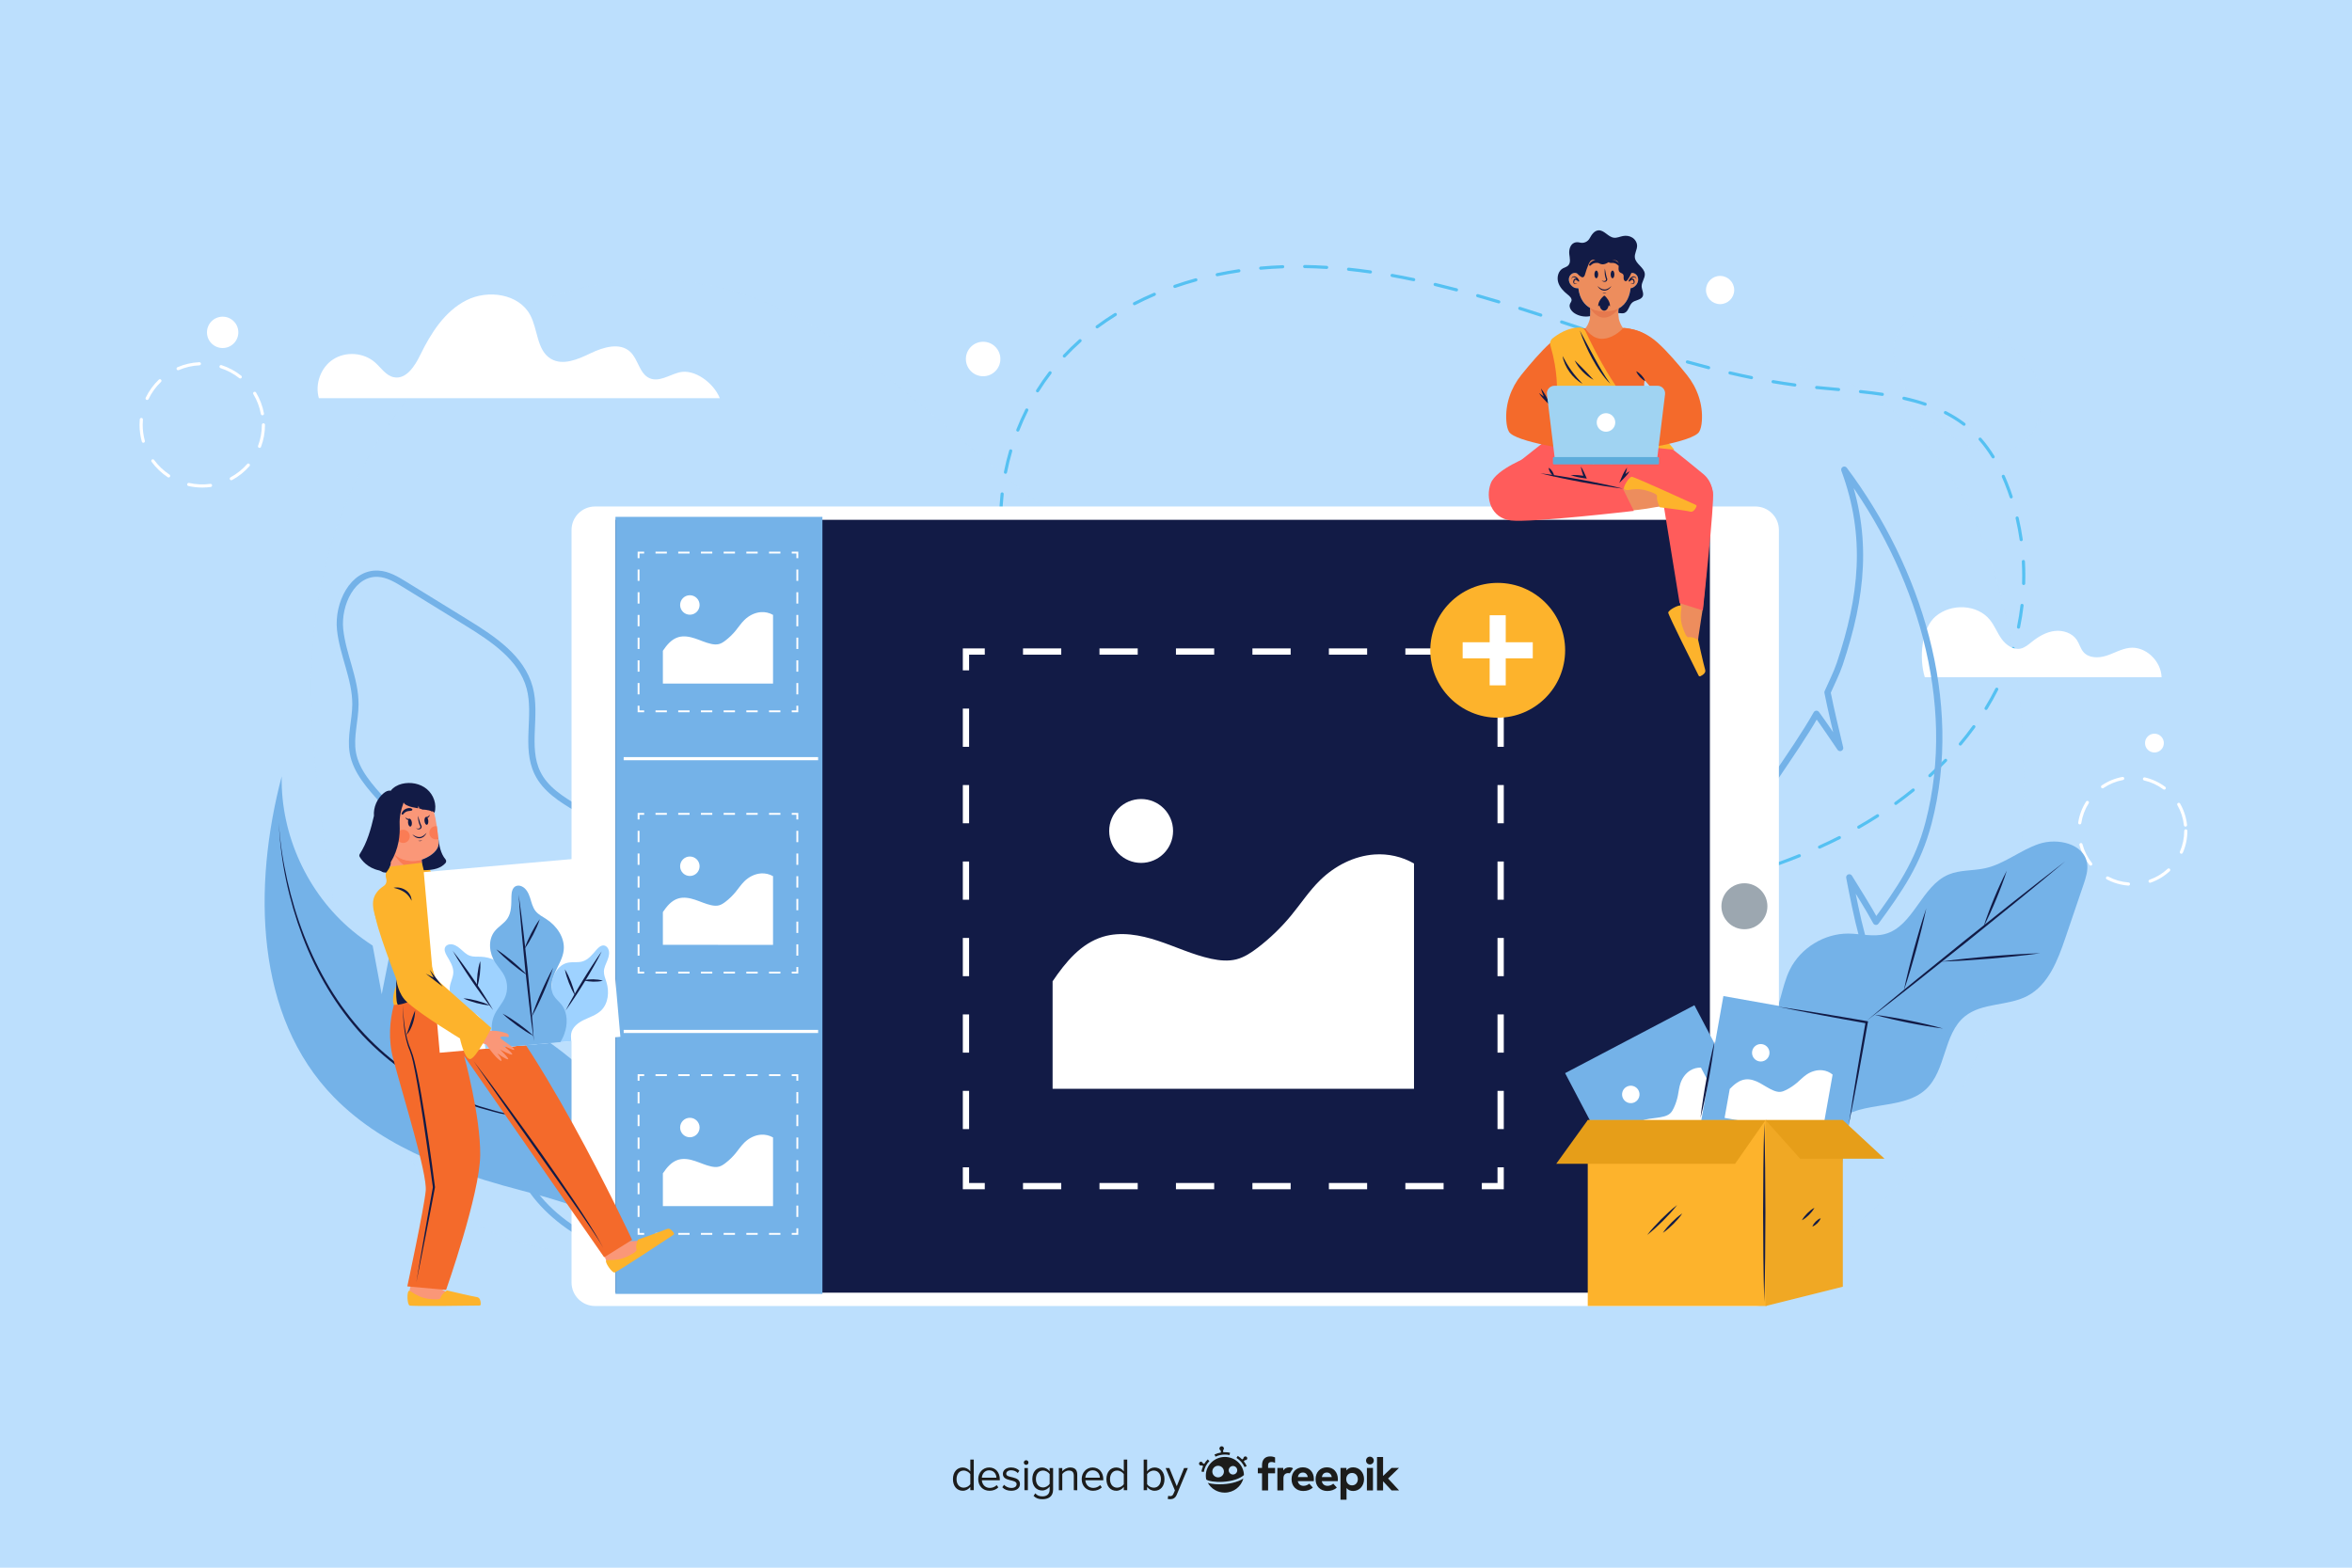 <?xml version="1.0" encoding="utf-8"?>
<!-- Generator: Adobe Illustrator 27.5.0, SVG Export Plug-In . SVG Version: 6.00 Build 0)  -->
<svg version="1.1" xmlns="http://www.w3.org/2000/svg" xmlns:xlink="http://www.w3.org/1999/xlink" x="0px" y="0px"
	 viewBox="0 0 750 500" style="enable-background:new 0 0 750 500;" xml:space="preserve">
<g id="BACKGROUND">
	<rect style="fill:#BCDFFD;" width="750" height="500"/>
	<g>
		<path style="opacity:0.4;fill:#BCDFFD;" d="M104.568,276.207c-3.809-26.228-7.349-53.012-3.999-79.163
			c4.666-36.422,23.298-69.733,49.767-88.976c26.469-19.243,60.322-24.088,90.423-12.94c52.121,19.302,89.305,81.847,143.151,91.726
			c38.54,7.071,76.246-15.167,106.826-42.76c8.493-7.664,16.804-15.879,26.602-21.012c7.127-3.734,14.857-5.729,22.629-6.926
			c19.458-2.997,40.129-0.863,57.52,10.368c34.37,22.196,47.31,73.279,47.857,119.056c0.351,29.344-3.084,58.996-12.854,85.765
			c-9.771,26.768-26.215,50.538-47.994,64.313c-28.986,18.335-64.307,17.546-97.038,10.422
			c-32.731-7.124-64.611-20.076-97.622-24.73c-58.866-8.299-117.334,10.15-176.104,16.8c-18.245,2.064-37.134,2.909-54.61-4.14
			C118.832,377.759,110.778,318.974,104.568,276.207z"/>
		<path style="opacity:0.4;fill:#BCDFFD;" d="M627.28,142.14c5.211,2.422,11.636,2.904,16.557-0.063
			c7.668-4.623,8.758-16.079,4.341-23.868c-6.06-10.685-34.347-28.714-42.794-12.268C598.484,119.376,616.725,137.235,627.28,142.14
			z"/>
	</g>
</g>
<g id="OBJECTS">
	<g>
		<g>
			<g>
				<path style="fill:#55C1F2;" d="M322.67,189.21c-0.211,0-0.407-0.134-0.476-0.345c-0.361-1.108-0.7-2.246-1.008-3.381
					c-0.072-0.267,0.085-0.541,0.352-0.613c0.268-0.074,0.542,0.085,0.613,0.352c0.304,1.119,0.638,2.241,0.994,3.333
					c0.085,0.263-0.058,0.545-0.321,0.63C322.773,189.202,322.721,189.21,322.67,189.21z"/>
			</g>
		</g>
		<g>
			<g>
				<path style="fill:#55C1F2;" d="M512.878,289.671c-0.235,0-0.444-0.167-0.49-0.407c-0.052-0.271,0.127-0.532,0.398-0.584
					c2.294-0.436,4.589-0.877,6.883-1.328c0.268-0.058,0.534,0.122,0.587,0.393c0.054,0.271-0.123,0.534-0.394,0.587
					c-2.296,0.453-4.593,0.895-6.891,1.33C512.94,289.668,512.909,289.671,512.878,289.671z M526.641,286.951
					c-0.232,0-0.44-0.162-0.489-0.397c-0.057-0.271,0.117-0.535,0.387-0.592c2.287-0.478,4.571-0.968,6.849-1.478
					c0.273-0.058,0.537,0.109,0.598,0.379c0.06,0.27-0.109,0.537-0.379,0.598c-2.283,0.51-4.571,1.002-6.862,1.479
					C526.708,286.948,526.674,286.951,526.641,286.951z M540.327,283.883c-0.226,0-0.431-0.153-0.486-0.382
					c-0.064-0.269,0.1-0.539,0.368-0.604c2.354-0.571,4.638-1.151,6.788-1.723c0.271-0.072,0.541,0.089,0.611,0.355
					s-0.088,0.54-0.356,0.611c-2.156,0.572-4.447,1.154-6.808,1.729C540.405,283.878,540.366,283.883,540.327,283.883z
					 M553.879,280.273c-0.217,0-0.416-0.142-0.479-0.359c-0.078-0.266,0.074-0.543,0.339-0.62c2.267-0.664,4.517-1.358,6.688-2.064
					c0.263-0.085,0.545,0.059,0.63,0.321c0.085,0.263-0.059,0.544-0.321,0.63c-2.18,0.709-4.44,1.406-6.715,2.072
					C553.973,280.267,553.925,280.273,553.879,280.273z M567.213,275.932c-0.204,0-0.396-0.126-0.47-0.33
					c-0.095-0.26,0.04-0.546,0.3-0.64c2.229-0.808,4.428-1.647,6.533-2.499c0.255-0.102,0.547,0.02,0.651,0.276
					c0.104,0.256-0.021,0.548-0.276,0.651c-2.117,0.855-4.327,1.7-6.568,2.511C567.327,275.922,567.269,275.932,567.213,275.932z
					 M580.214,270.672c-0.19,0-0.372-0.109-0.456-0.294c-0.113-0.252-0.001-0.548,0.25-0.662c1.137-0.513,2.267-1.038,3.393-1.578
					c0.976-0.467,1.948-0.946,2.915-1.438c0.245-0.125,0.548-0.027,0.672,0.219c0.126,0.246,0.027,0.547-0.219,0.672
					c-0.975,0.495-1.953,0.979-2.937,1.449c-1.132,0.542-2.269,1.071-3.412,1.588C580.352,270.657,580.283,270.672,580.214,270.672z
					 M592.717,264.316c-0.173,0-0.342-0.091-0.434-0.252c-0.138-0.239-0.055-0.545,0.186-0.682c2.021-1.157,4.032-2.376,5.975-3.625
					c0.232-0.149,0.541-0.083,0.691,0.15c0.15,0.232,0.082,0.542-0.15,0.691c-1.958,1.258-3.983,2.486-6.021,3.65
					C592.887,264.295,592.802,264.316,592.717,264.316z M604.513,256.73c-0.155,0-0.308-0.072-0.405-0.208
					c-0.162-0.224-0.111-0.536,0.113-0.697c1.898-1.369,3.766-2.796,5.548-4.242c0.213-0.174,0.528-0.141,0.704,0.073
					c0.174,0.215,0.141,0.53-0.074,0.704c-1.797,1.458-3.68,2.896-5.594,4.275C604.717,256.7,604.614,256.73,604.513,256.73z
					 M615.397,247.897c-0.136,0-0.27-0.055-0.369-0.163c-0.186-0.204-0.172-0.52,0.032-0.707c1.723-1.575,3.405-3.214,4.998-4.87
					c0.193-0.199,0.51-0.204,0.707-0.014c0.199,0.191,0.205,0.508,0.014,0.707c-1.608,1.671-3.306,3.325-5.045,4.915
					C615.639,247.854,615.518,247.897,615.397,247.897z M625.109,237.794c-0.113,0-0.228-0.039-0.321-0.117
					c-0.212-0.178-0.239-0.493-0.062-0.705c1.503-1.79,2.946-3.639,4.29-5.497c0.162-0.224,0.475-0.273,0.698-0.112
					c0.224,0.162,0.274,0.475,0.112,0.698c-1.357,1.878-2.816,3.746-4.335,5.555C625.394,237.733,625.252,237.794,625.109,237.794z
					 M633.31,226.435c-0.09,0-0.18-0.023-0.261-0.073c-0.235-0.144-0.31-0.452-0.166-0.688c1.221-1.996,2.362-4.044,3.394-6.087
					c0.124-0.247,0.426-0.346,0.672-0.221c0.246,0.125,0.345,0.425,0.221,0.672c-1.044,2.067-2.199,4.139-3.434,6.158
					C633.643,226.35,633.479,226.435,633.31,226.435z M639.616,213.926c-0.063,0-0.125-0.012-0.187-0.036
					c-0.256-0.103-0.38-0.394-0.277-0.65c0.501-1.249,0.973-2.513,1.4-3.757c0.321-0.933,0.624-1.873,0.909-2.818
					c0.08-0.264,0.362-0.413,0.623-0.334c0.265,0.08,0.414,0.358,0.334,0.623c-0.289,0.957-0.596,1.909-0.921,2.854
					c-0.433,1.26-0.91,2.54-1.418,3.804C640.002,213.807,639.815,213.926,639.616,213.926z M643.666,200.513
					c-0.034,0-0.068-0.003-0.103-0.01c-0.27-0.056-0.444-0.32-0.388-0.591c0.467-2.265,0.841-4.579,1.11-6.879
					c0.033-0.274,0.274-0.474,0.556-0.439c0.274,0.032,0.47,0.281,0.438,0.555c-0.273,2.329-0.651,4.672-1.125,6.965
					C644.105,200.351,643.897,200.513,643.666,200.513z M645.298,186.599c-0.005,0-0.01,0-0.015,0
					c-0.276-0.008-0.493-0.239-0.485-0.515c0.024-0.817,0.037-1.635,0.037-2.453c0.001-1.5-0.041-3.019-0.125-4.515
					c-0.016-0.275,0.195-0.512,0.471-0.527c0.306-0.011,0.513,0.196,0.527,0.471c0.085,1.515,0.128,3.053,0.127,4.571
					c0,0.827-0.013,1.655-0.037,2.482C645.79,186.384,645.567,186.599,645.298,186.599z M320.165,179.006
					c-0.239,0-0.451-0.172-0.493-0.417c-0.39-2.298-0.676-4.655-0.85-7.006c-0.021-0.275,0.186-0.515,0.461-0.536
					c0.278-0.02,0.515,0.187,0.536,0.462c0.172,2.32,0.455,4.646,0.839,6.913c0.046,0.272-0.137,0.53-0.41,0.577
					C320.22,179.004,320.192,179.006,320.165,179.006z M644.514,172.61c-0.244,0-0.458-0.18-0.494-0.429
					c-0.327-2.29-0.761-4.593-1.288-6.848c-0.063-0.269,0.104-0.538,0.373-0.601c0.278-0.063,0.538,0.105,0.602,0.373
					c0.533,2.282,0.972,4.615,1.304,6.934c0.039,0.273-0.151,0.527-0.424,0.566C644.561,172.609,644.537,172.61,644.514,172.61z
					 M319.123,165.038c-0.003,0-0.006,0-0.009,0c-0.276-0.005-0.496-0.233-0.491-0.509c0.041-2.339,0.19-4.709,0.441-7.042
					c0.029-0.274,0.267-0.479,0.551-0.443c0.275,0.029,0.473,0.276,0.443,0.551c-0.248,2.304-0.395,4.643-0.435,6.953
					C319.618,164.82,319.395,165.038,319.123,165.038z M641.319,158.972c-0.21,0-0.405-0.133-0.475-0.343
					c-0.209-0.631-0.425-1.259-0.649-1.884c-0.577-1.607-1.198-3.16-1.846-4.616c-0.112-0.252,0.002-0.548,0.254-0.66
					c0.251-0.112,0.548,0.001,0.66,0.254c0.657,1.478,1.287,3.054,1.873,4.684c0.227,0.633,0.446,1.269,0.657,1.907
					c0.087,0.262-0.056,0.545-0.317,0.632C641.424,158.964,641.371,158.972,641.319,158.972z M320.622,151.11
					c-0.032,0-0.065-0.003-0.098-0.01c-0.271-0.054-0.447-0.317-0.393-0.588c0.457-2.301,1.022-4.607,1.68-6.852
					c0.078-0.265,0.356-0.417,0.621-0.339c0.265,0.078,0.417,0.355,0.339,0.621c-0.65,2.217-1.208,4.493-1.66,6.766
					C321.064,150.945,320.855,151.11,320.622,151.11z M635.563,146.214c-0.168,0-0.331-0.085-0.426-0.238
					c-1.257-2.045-2.636-3.92-4.098-5.576c-0.183-0.207-0.163-0.523,0.044-0.706c0.205-0.182,0.523-0.163,0.706,0.044
					c1.5,1.699,2.913,3.621,4.199,5.714c0.145,0.235,0.071,0.543-0.164,0.688C635.743,146.19,635.652,146.214,635.563,146.214z
					 M324.56,137.666c-0.061,0-0.123-0.011-0.183-0.035c-0.257-0.101-0.383-0.391-0.282-0.648c0.86-2.188,1.828-4.356,2.876-6.444
					c0.124-0.246,0.424-0.347,0.671-0.222c0.247,0.124,0.346,0.424,0.222,0.671c-1.035,2.06-1.99,4.2-2.839,6.361
					C324.948,137.546,324.759,137.666,324.56,137.666z M626.285,135.807c-0.106,0-0.212-0.033-0.303-0.102
					c-1.783-1.357-3.756-2.588-5.861-3.661c-0.246-0.125-0.345-0.426-0.219-0.672c0.125-0.248,0.429-0.341,0.672-0.219
					c2.16,1.1,4.183,2.363,6.014,3.756c0.22,0.167,0.263,0.481,0.095,0.701C626.585,135.739,626.435,135.807,626.285,135.807z
					 M613.883,129.401c-0.053,0-0.107-0.008-0.16-0.026c-2.09-0.707-4.284-1.313-6.707-1.855c-0.269-0.06-0.438-0.327-0.379-0.597
					c0.061-0.269,0.325-0.439,0.598-0.379c2.457,0.549,4.685,1.165,6.809,1.883c0.262,0.088,0.402,0.372,0.313,0.634
					C614.286,129.27,614.092,129.401,613.883,129.401z M600.229,126.267c-0.024,0-0.05-0.002-0.074-0.005
					c-2.084-0.31-4.354-0.594-6.941-0.868c-0.274-0.029-0.474-0.275-0.444-0.55s0.275-0.474,0.55-0.444
					c2.601,0.275,4.885,0.561,6.982,0.873c0.273,0.041,0.462,0.295,0.421,0.568C600.686,126.089,600.473,126.267,600.229,126.267z
					 M330.851,125.151c-0.09,0-0.182-0.024-0.265-0.076c-0.234-0.146-0.305-0.455-0.159-0.689c1.25-1.999,2.604-3.95,4.025-5.799
					c0.169-0.218,0.482-0.26,0.701-0.092c0.219,0.169,0.26,0.482,0.092,0.701c-1.401,1.824-2.737,3.748-3.97,5.72
					C331.181,125.068,331.018,125.151,330.851,125.151z M586.282,124.731c-0.016,0-0.03,0-0.046-0.002l-1.035-0.092
					c-1.998-0.178-3.987-0.355-5.954-0.549c-0.275-0.027-0.476-0.272-0.449-0.547c0.028-0.274,0.276-0.473,0.547-0.448
					c1.965,0.194,3.95,0.371,5.945,0.548l1.036,0.092c0.274,0.024,0.478,0.268,0.453,0.543
					C586.756,124.536,586.538,124.731,586.282,124.731z M572.331,123.287c-0.023,0-0.045-0.001-0.067-0.004
					c-2.277-0.306-4.615-0.663-6.949-1.061c-0.273-0.046-0.455-0.305-0.409-0.577c0.048-0.272,0.312-0.455,0.577-0.409
					c2.322,0.396,4.648,0.751,6.914,1.055c0.273,0.037,0.466,0.289,0.429,0.562C572.792,123.104,572.577,123.287,572.331,123.287z
					 M558.506,120.938c-0.033,0-0.067-0.003-0.101-0.01c-2.23-0.453-4.541-0.958-6.865-1.5c-0.269-0.063-0.436-0.331-0.374-0.6
					c0.063-0.269,0.332-0.436,0.601-0.374c2.315,0.54,4.616,1.042,6.838,1.494c0.271,0.055,0.445,0.319,0.391,0.589
					C558.946,120.774,558.738,120.938,558.506,120.938z M544.843,117.765c-0.041,0-0.083-0.005-0.125-0.016
					c-2.192-0.567-4.475-1.183-6.781-1.831c-0.267-0.075-0.421-0.351-0.347-0.617c0.075-0.266,0.353-0.422,0.616-0.346
					c2.301,0.646,4.576,1.26,6.762,1.826c0.268,0.069,0.428,0.342,0.359,0.609C545.269,117.615,545.065,117.765,544.843,117.765z
					 M339.392,114.047c-0.123,0-0.245-0.045-0.342-0.135c-0.202-0.188-0.212-0.505-0.023-0.706c1.595-1.703,3.296-3.359,5.057-4.923
					c0.205-0.184,0.522-0.165,0.706,0.042c0.183,0.207,0.165,0.522-0.042,0.706c-1.738,1.543-3.417,3.178-4.991,4.858
					C339.658,113.994,339.525,114.047,339.392,114.047z M531.335,113.98c-0.047,0-0.096-0.007-0.144-0.021
					c-2.241-0.67-4.479-1.357-6.712-2.058c-0.264-0.083-0.41-0.363-0.328-0.627c0.084-0.264,0.365-0.41,0.627-0.328
					c2.229,0.699,4.463,1.385,6.7,2.054c0.265,0.079,0.415,0.357,0.336,0.622C531.749,113.84,531.551,113.98,531.335,113.98z
					 M517.947,109.793c-0.051,0-0.103-0.008-0.154-0.024c-2.226-0.721-4.448-1.45-6.669-2.184c-0.262-0.086-0.404-0.369-0.317-0.631
					c0.086-0.263,0.365-0.407,0.632-0.318c2.219,0.733,4.439,1.461,6.663,2.182c0.263,0.085,0.406,0.367,0.321,0.63
					C518.354,109.658,518.158,109.793,517.947,109.793z M504.626,105.399c-0.053,0-0.106-0.008-0.158-0.025l-6.654-2.214
					c-0.263-0.087-0.404-0.37-0.317-0.632c0.086-0.262,0.37-0.404,0.632-0.317l6.656,2.214c0.262,0.087,0.403,0.371,0.316,0.633
					C505.03,105.267,504.835,105.399,504.626,105.399z M349.858,104.738c-0.153,0-0.304-0.07-0.402-0.202
					c-0.165-0.222-0.118-0.535,0.104-0.699c1.861-1.382,3.825-2.714,5.834-3.96c0.235-0.145,0.543-0.073,0.688,0.161
					c0.146,0.235,0.073,0.543-0.161,0.688c-1.987,1.232-3.927,2.549-5.766,3.914C350.066,104.706,349.961,104.738,349.858,104.738z
					 M491.309,100.993c-0.051,0-0.104-0.008-0.154-0.024c-2.221-0.723-4.446-1.438-6.676-2.143
					c-0.264-0.083-0.409-0.364-0.326-0.628c0.084-0.264,0.364-0.408,0.627-0.327c2.233,0.705,4.461,1.422,6.684,2.146
					c0.263,0.085,0.406,0.368,0.321,0.63C491.715,100.858,491.52,100.993,491.309,100.993z M361.756,97.345
					c-0.181,0-0.356-0.099-0.445-0.271c-0.126-0.246-0.03-0.547,0.215-0.674c2.056-1.062,4.202-2.071,6.377-2.999
					c0.254-0.109,0.548,0.01,0.656,0.264c0.108,0.254-0.01,0.548-0.264,0.656c-2.153,0.918-4.276,1.916-6.31,2.967
					C361.912,97.327,361.833,97.345,361.756,97.345z M477.929,96.776c-0.048,0-0.097-0.007-0.145-0.021
					c-2.235-0.675-4.477-1.335-6.722-1.974c-0.266-0.076-0.42-0.352-0.344-0.618c0.075-0.266,0.347-0.421,0.617-0.344
					c2.251,0.641,4.496,1.302,6.737,1.979c0.265,0.08,0.414,0.359,0.334,0.623C478.342,96.637,478.144,96.776,477.929,96.776z
					 M464.435,92.943c-0.042,0-0.085-0.005-0.128-0.017c-2.304-0.607-4.588-1.182-6.789-1.709c-0.269-0.064-0.435-0.334-0.37-0.603
					c0.064-0.268,0.332-0.434,0.603-0.37c2.209,0.528,4.501,1.105,6.812,1.714c0.267,0.07,0.426,0.344,0.355,0.611
					C464.86,92.794,464.657,92.943,464.435,92.943z M374.639,91.838c-0.207,0-0.4-0.129-0.472-0.336
					c-0.091-0.261,0.047-0.546,0.308-0.636c2.185-0.759,4.449-1.462,6.727-2.09c0.266-0.074,0.542,0.083,0.615,0.349
					c0.073,0.266-0.083,0.541-0.35,0.615c-2.258,0.623-4.5,1.319-6.665,2.071C374.749,91.83,374.693,91.838,374.639,91.838z
					 M450.794,89.691c-0.034,0-0.069-0.003-0.104-0.011c-2.316-0.488-4.627-0.938-6.867-1.339c-0.272-0.049-0.453-0.309-0.404-0.58
					c0.048-0.272,0.313-0.454,0.58-0.404c2.25,0.402,4.571,0.855,6.898,1.345c0.27,0.057,0.442,0.322,0.386,0.592
					C451.232,89.529,451.024,89.691,450.794,89.691z M388.149,88.105c-0.232,0-0.439-0.162-0.489-0.397
					c-0.057-0.271,0.116-0.536,0.387-0.592c2.274-0.479,4.606-0.897,6.931-1.246c0.274-0.034,0.527,0.147,0.568,0.42
					c0.041,0.273-0.147,0.528-0.42,0.569c-2.306,0.345-4.618,0.76-6.874,1.235C388.218,88.102,388.183,88.105,388.149,88.105z
					 M436.989,87.232c-0.025,0-0.048-0.001-0.072-0.005c-2.341-0.335-4.676-0.625-6.94-0.862c-0.274-0.028-0.475-0.274-0.445-0.549
					c0.028-0.276,0.273-0.476,0.549-0.445c2.276,0.237,4.625,0.529,6.979,0.866c0.272,0.039,0.463,0.292,0.424,0.566
					C437.447,87.052,437.233,87.232,436.989,87.232z M402.016,86.025c-0.255,0-0.473-0.195-0.497-0.454
					c-0.025-0.275,0.177-0.519,0.452-0.544c2.327-0.214,4.691-0.366,7.028-0.45c0.311-0.041,0.509,0.205,0.519,0.481
					c0.01,0.276-0.206,0.508-0.481,0.518c-2.319,0.084-4.665,0.234-6.974,0.447C402.047,86.025,402.031,86.025,402.016,86.025z
					 M423.041,85.786c-0.01,0-0.021,0-0.031-0.001c-2.344-0.146-4.694-0.238-6.984-0.274c-0.276-0.004-0.496-0.232-0.492-0.508
					c0.005-0.276,0.222-0.47,0.508-0.492c2.306,0.037,4.672,0.13,7.031,0.276c0.275,0.017,0.485,0.254,0.468,0.53
					C423.523,85.581,423.304,85.786,423.041,85.786z"/>
			</g>
		</g>
		<g>
			<g>
				<path style="fill:#55C1F2;" d="M502.455,291.614c-0.236,0-0.446-0.168-0.49-0.409c-0.051-0.272,0.129-0.532,0.4-0.582
					l3.443-0.638c0.267-0.054,0.532,0.129,0.582,0.4c0.051,0.271-0.129,0.532-0.4,0.582l-3.443,0.638
					C502.517,291.611,502.485,291.614,502.455,291.614z"/>
			</g>
		</g>
	</g>
	<g>
		<g>
			<path style="fill:#FFFFFF;" d="M64.5,155.5c-1.495,0-2.986-0.166-4.432-0.493c-0.27-0.061-0.439-0.329-0.378-0.598
				c0.061-0.269,0.33-0.439,0.598-0.378c2.202,0.499,4.534,0.6,6.777,0.296c0.274-0.039,0.525,0.155,0.563,0.429
				c0.037,0.273-0.155,0.525-0.429,0.563C66.311,155.439,65.402,155.5,64.5,155.5z M73.751,153.17c-0.178,0-0.35-0.095-0.44-0.263
				c-0.131-0.243-0.041-0.546,0.203-0.677c2.009-1.085,3.792-2.509,5.299-4.234c0.181-0.208,0.498-0.23,0.706-0.047
				c0.208,0.182,0.229,0.498,0.047,0.706c-1.586,1.815-3.463,3.314-5.578,4.456C73.913,153.151,73.831,153.17,73.751,153.17z
				 M53.775,152.288c-0.095,0-0.19-0.027-0.275-0.083c-2.009-1.326-3.747-2.984-5.166-4.928c-0.163-0.223-0.114-0.536,0.109-0.699
				c0.223-0.164,0.537-0.113,0.699,0.109c1.349,1.848,3,3.424,4.909,4.683c0.23,0.152,0.294,0.462,0.142,0.693
				C54.097,152.209,53.938,152.288,53.775,152.288z M82.763,142.851c-0.059,0-0.118-0.01-0.176-0.032
				c-0.258-0.097-0.389-0.385-0.292-0.644c0.8-2.131,1.206-4.377,1.206-6.675c0-0.276,0.224-0.5,0.5-0.5s0.5,0.224,0.5,0.5
				c0,2.419-0.427,4.783-1.269,7.027C83.156,142.727,82.965,142.851,82.763,142.851z M45.706,141.218
				c-0.219,0-0.42-0.145-0.482-0.367c-0.48-1.735-0.724-3.535-0.724-5.351c0-0.588,0.025-1.179,0.076-1.757
				c0.024-0.275,0.27-0.479,0.542-0.455c0.275,0.024,0.479,0.267,0.455,0.542c-0.048,0.549-0.072,1.111-0.072,1.67
				c0,1.726,0.231,3.436,0.688,5.085c0.074,0.266-0.083,0.542-0.349,0.615C45.795,141.212,45.75,141.218,45.706,141.218z
				 M83.678,132.453c-0.237,0-0.447-0.168-0.491-0.41c-0.413-2.247-1.222-4.38-2.404-6.34c-0.143-0.237-0.066-0.544,0.17-0.687
				c0.236-0.144,0.544-0.067,0.687,0.17c1.244,2.063,2.096,4.31,2.531,6.676c0.05,0.271-0.13,0.532-0.401,0.582
				C83.738,132.45,83.707,132.453,83.678,132.453z M46.91,127.571c-0.072,0-0.146-0.016-0.216-0.049
				c-0.249-0.12-0.354-0.418-0.234-0.667c1.04-2.165,2.449-4.111,4.188-5.782c0.198-0.192,0.515-0.186,0.707,0.014
				c0.191,0.199,0.185,0.516-0.014,0.707c-1.653,1.588-2.992,3.437-3.979,5.494C47.275,127.466,47.097,127.571,46.91,127.571z
				 M76.613,120.718c-0.109,0-0.218-0.036-0.311-0.108c-1.795-1.425-3.807-2.503-5.979-3.201c-0.263-0.085-0.408-0.366-0.323-0.629
				c0.085-0.263,0.368-0.405,0.629-0.323c2.287,0.735,4.405,1.869,6.295,3.37c0.216,0.172,0.252,0.486,0.081,0.703
				C76.907,120.653,76.761,120.718,76.613,120.718z M56.792,118.082c-0.194,0-0.378-0.113-0.459-0.302
				c-0.109-0.253,0.008-0.548,0.261-0.657c2.205-0.95,4.545-1.489,6.957-1.601c0.288-0.017,0.51,0.2,0.523,0.476
				c0.013,0.276-0.2,0.51-0.476,0.523c-2.291,0.107-4.514,0.619-6.608,1.52C56.925,118.069,56.858,118.082,56.792,118.082z"/>
		</g>
		<g>
			<path style="fill:#FFFFFF;" d="M678.717,282.452c-0.013,0-0.025,0-0.038-0.001c-2.423-0.182-4.735-0.85-6.873-1.986
				c-0.244-0.13-0.337-0.433-0.207-0.676c0.13-0.244,0.434-0.337,0.676-0.207c2.015,1.07,4.194,1.7,6.478,1.871
				c0.275,0.022,0.483,0.261,0.462,0.536C679.194,282.252,678.976,282.452,678.717,282.452z M685.606,281.554
				c-0.207,0-0.4-0.129-0.472-0.335c-0.092-0.261,0.046-0.546,0.307-0.637c2.152-0.752,4.096-1.923,5.776-3.481
				c0.2-0.188,0.518-0.178,0.706,0.026c0.189,0.202,0.177,0.518-0.026,0.706c-1.782,1.653-3.844,2.895-6.126,3.692
				C685.717,281.545,685.661,281.554,685.606,281.554z M666.694,276.082c-0.146,0-0.292-0.064-0.392-0.188
				c-1.514-1.901-2.596-4.051-3.218-6.389c-0.07-0.268,0.088-0.541,0.354-0.612c0.275-0.073,0.541,0.089,0.612,0.354
				c0.586,2.204,1.606,4.23,3.034,6.023c0.172,0.216,0.136,0.53-0.08,0.703C666.914,276.047,666.804,276.082,666.694,276.082z
				 M695.584,272.304c-0.067,0-0.135-0.014-0.2-0.042c-0.253-0.11-0.368-0.405-0.258-0.658c0.912-2.086,1.374-4.308,1.374-6.603
				c0-0.276,0.224-0.5,0.5-0.5c0.276,0,0.5,0.224,0.5,0.5c0,2.435-0.49,4.791-1.458,7.004
				C695.96,272.191,695.776,272.304,695.584,272.304z M696.898,263.648c-0.252,0-0.469-0.19-0.496-0.446
				c-0.245-2.27-0.946-4.428-2.086-6.411c-0.138-0.239-0.055-0.545,0.185-0.683c0.236-0.137,0.543-0.057,0.683,0.185
				c1.209,2.104,1.953,4.392,2.213,6.802c0.029,0.274-0.169,0.522-0.443,0.551C696.935,263.647,696.917,263.648,696.898,263.648z
				 M663.192,262.938c-0.025,0-0.051-0.002-0.076-0.006c-0.272-0.041-0.46-0.296-0.419-0.569c0.361-2.396,1.203-4.65,2.5-6.703
				c0.149-0.233,0.458-0.299,0.69-0.155c0.233,0.147,0.303,0.457,0.155,0.69c-1.223,1.934-2.016,4.06-2.358,6.318
				C663.648,262.76,663.435,262.938,663.192,262.938z M690.133,251.849c-0.105,0-0.209-0.032-0.299-0.099
				c-1.838-1.367-3.898-2.319-6.121-2.831c-0.269-0.062-0.437-0.33-0.375-0.599c0.062-0.269,0.327-0.436,0.6-0.376
				c2.359,0.543,4.544,1.553,6.494,3.003c0.221,0.165,0.268,0.479,0.103,0.7C690.435,251.779,690.285,251.849,690.133,251.849z
				 M670.452,251.433c-0.159,0-0.316-0.076-0.413-0.219c-0.155-0.229-0.097-0.54,0.132-0.695c2.008-1.365,4.233-2.282,6.614-2.725
				c0.274-0.051,0.533,0.129,0.583,0.4c0.051,0.271-0.128,0.532-0.399,0.583c-2.245,0.417-4.343,1.281-6.235,2.568
				C670.647,251.404,670.55,251.433,670.452,251.433z"/>
		</g>
		<g>
			<circle style="fill:#FFFFFF;" cx="548.5" cy="92.5" r="4.5"/>
		</g>
		<g>
			<circle style="fill:#FFFFFF;" cx="71" cy="106" r="5"/>
		</g>
		<g>
			<circle style="fill:#FFFFFF;" cx="687" cy="237" r="3"/>
		</g>
		<g>
			<circle style="fill:#FFFFFF;" cx="313.5" cy="114.5" r="5.5"/>
		</g>
	</g>
	<g>
		<path style="fill:#FFFFFF;" d="M689.273,216c-0.116-5.129-5.093-10.045-10.331-9.356c-2.56,0.337-4.848,1.722-7.308,2.503
			c-2.461,0.782-5.513,0.799-7.226-1.133c-0.987-1.113-1.327-2.656-2.149-3.897c-1.484-2.24-4.428-3.199-7.096-2.873
			c-2.668,0.326-5.087,1.741-7.19,3.415c-1.12,0.891-2.239,1.896-3.637,2.203c-2.336,0.513-4.645-1.114-6.047-3.052
			c-1.402-1.938-2.252-4.244-3.75-6.109c-4.03-5.016-12.368-5.305-17.28-1.148c-4.568,3.866-5.358,13.349-3.481,19.446H689.273z"/>
		<path style="fill:#FFFFFF;" d="M229.529,127c-1.942-4.889-8.117-9.477-12.956-8.23c-3.187,0.821-6.426,3.174-9.441,1.855
			c-3.261-1.426-3.59-6.049-6.21-8.458c-3.286-3.023-8.544-1.451-12.567,0.486c-4.023,1.937-8.86,4.076-12.692,1.783
			c-4.515-2.701-4.116-9.314-6.592-13.956c-3.634-6.814-13.483-8.2-20.367-4.701c-6.884,3.499-11.293,10.444-14.672,17.389
			c-1.737,3.57-4.482,7.898-8.383,7.16c-2.562-0.484-4.109-3.014-6.063-4.739c-3.615-3.191-9.405-3.589-13.423-0.924
			c-3.905,2.59-5.785,7.844-4.482,12.334H229.529z"/>
	</g>
	<g>
		<g>
			<g>
				<path style="fill:none;stroke:#74B2E8;stroke-width:2;stroke-linecap:round;stroke-linejoin:round;stroke-miterlimit:10;" d="
					M540.95,296.824c3.423-19.382,14.443-32.887,25.244-48.997c3.875-5.781,9.393-13.708,13.022-20.164
					c2.599,3.551,5.059,7.26,7.558,10.904c-1.388-5.899-2.845-11.795-4.022-17.744c1.289-2.967,2.901-6.087,3.917-9.122
					c7.16-21.391,9.328-40.603,1.435-61.904c23.582,31.496,37.015,73.84,26.865,112.646c-3.365,12.866-9.237,21.269-16.767,31.555
					c-2.681-4.943-5.625-9.45-8.504-14.17c1.22,6.26,2.426,12.56,4.087,18.689c-4.943,5.096-9.205,8.748-14.806,13.549
					c-12.339,10.575-21.322,22.757-24.98,39.053C542.596,335.051,537.528,316.207,540.95,296.824z"/>
			</g>
			<g>
				<path style="fill:#74B2E8;" d="M533.484,340.186c10.107-4.96,23.844-3.963,30.487-13.051c3.779-5.17,3.93-12.145,6.773-17.883
					c3.419-6.901,10.964-11.547,18.665-11.495c3.905,0.026,7.885,1.15,11.658,0.139c9.102-2.437,11.582-15.296,20.265-18.958
					c3.665-1.546,7.838-1.161,11.72-2.028c6.119-1.366,11.144-5.737,17.084-7.745c5.94-2.009,14.305-0.11,15.371,6.068
					c0.402,2.333-0.371,4.691-1.133,6.932c-1.924,5.656-3.848,11.312-5.773,16.968c-2.432,7.149-5.403,14.954-12.074,18.492
					c-6.236,3.308-14.462,2.087-19.957,6.518c-6.948,5.601-5.908,17.228-12.46,23.288c-7.965,7.367-23.162,2.97-29.562,11.731
					c-1.61,2.204-2.332,4.909-3.228,7.487c-4.675,13.449-15.732,25.14-29.658,28.106c-12.08,2.573-30.968-3.451-34.072-17.016
					C514.667,364.96,521.637,346,533.484,340.186z"/>
				<g>
					<g>
						<polygon style="fill:#121B46;" points="658.585,274.697 650.783,281.194 642.932,287.63 627.153,300.406 611.266,313.047 
							603.284,319.32 595.252,325.531 603.054,319.034 610.905,312.598 626.684,299.822 642.572,287.182 650.555,280.909 						"/>
					</g>
					<g>
						<path style="fill:#121B46;" d="M639.919,277.697c-0.475,1.551-1.026,3.07-1.589,4.584c-0.555,1.518-1.164,3.013-1.773,4.507
							c-0.626,1.488-1.253,2.976-1.934,4.441c-0.674,1.468-1.359,2.932-2.121,4.363c0.474-1.551,1.025-3.07,1.588-4.584
							c0.555-1.517,1.164-3.013,1.774-4.507c0.627-1.488,1.254-2.975,1.935-4.44C638.473,280.593,639.158,279.129,639.919,277.697z"
							/>
					</g>
					<g>
						<path style="fill:#121B46;" d="M650.585,304.031c-2.626,0.376-5.259,0.671-7.893,0.953c-2.634,0.284-5.273,0.5-7.909,0.754
							c-2.641,0.193-5.28,0.418-7.924,0.581c-2.644,0.162-5.289,0.312-7.941,0.379c2.626-0.378,5.259-0.672,7.893-0.954
							c2.634-0.282,5.273-0.501,7.909-0.752c2.642-0.191,5.28-0.419,7.924-0.58C645.289,304.249,647.933,304.099,650.585,304.031z"
							/>
					</g>
					<g>
						<path style="fill:#121B46;" d="M614.252,289.697c-0.45,2.235-0.979,4.449-1.52,6.659c-0.539,2.211-1.144,4.404-1.713,6.606
							c-0.627,2.187-1.223,4.382-1.88,6.561c-0.657,2.178-1.326,4.354-2.075,6.507c0.449-2.236,0.978-4.449,1.519-6.659
							c0.541-2.21,1.143-4.404,1.714-6.606c0.629-2.186,1.223-4.382,1.881-6.56C612.835,294.027,613.504,291.851,614.252,289.697z"
							/>
					</g>
					<g>
						<path style="fill:#121B46;" d="M619.585,328.031c-1.845-0.213-3.673-0.507-5.499-0.812c-1.828-0.297-3.644-0.652-5.46-1.008
							c-1.813-0.373-3.625-0.747-5.426-1.178c-1.802-0.424-3.602-0.859-5.386-1.376c1.845,0.212,3.673,0.506,5.5,0.811
							c1.828,0.298,3.644,0.653,5.46,1.009c1.812,0.374,3.625,0.748,5.425,1.18C616.002,327.079,617.802,327.515,619.585,328.031z"
							/>
					</g>
				</g>
			</g>
		</g>
		<g>
			<path style="fill:none;stroke:#74B2E8;stroke-width:2;stroke-linecap:round;stroke-linejoin:round;stroke-miterlimit:10;" d="
				M164.817,369.303c-3.369-14.259,1.871-31.402-7.74-42.461c-5.466-6.291-14.273-8.501-20.732-13.769
				c-7.767-6.335-11.48-17.253-9.185-27.01c1.164-4.948,3.741-9.673,3.55-14.753c-0.459-12.256-16.058-19.123-18.193-31.2
				c-0.901-5.098,0.795-10.282,0.819-15.459c0.037-8.16-4.055-15.801-4.885-23.919c-0.83-8.118,3.999-18.184,12.148-17.749
				c3.077,0.164,5.845,1.827,8.468,3.443c6.62,4.078,13.24,8.157,19.86,12.235c8.368,5.155,17.412,11.183,19.972,20.671
				c2.393,8.87-1.536,18.955,2.496,27.21c5.097,10.438,20.152,12.481,25.945,22.549c7.043,12.239-2.934,30.25,6.332,40.905
				c2.331,2.681,5.555,4.38,8.567,6.263c15.713,9.823,27.348,27.236,27.082,45.765c-0.231,16.072-13.34,38.297-31.451,38.31
				C190.809,400.349,168.766,386.019,164.817,369.303z"/>
			<g>
				<path style="fill:#74B2E8;" d="M192.865,347.974c-13.411-14.869-31.294-24.907-49.372-33.517
					c-6.487-3.089-13.096-6.069-19.334-9.611l-2.435,12.264l-2.895-15.514c-2.207-1.45-4.347-2.998-6.388-4.691
					c-14.386-11.931-22.949-30.581-22.62-49.268c-9.198,34.965-8.618,76.476,16.674,102.311c8.386,8.566,18.601,14.81,29.601,19.648
					l0.434-17.034l6.818,19.992c7.419,2.801,15.079,5.084,22.697,7.076c16.781,4.388,34.273,9.699,44.909,23.4
					C214.709,383.362,206.276,362.842,192.865,347.974z"/>
				<g>
					<path style="fill:#121B46;" d="M88.919,262.364c0.328,6.181,1.321,12.309,2.673,18.336c1.362,6.027,3.135,11.961,5.382,17.711
						c4.475,11.491,10.816,22.316,19.221,31.354c4.213,4.499,8.914,8.526,13.979,12.033c5.06,3.538,10.625,6.26,16.286,8.689
						c2.899,1.05,5.754,2.24,8.75,3.005c1.487,0.411,2.955,0.902,4.459,1.248l4.529,0.972l2.265,0.491l2.292,0.339l4.588,0.678
						c3.068,0.368,6.16,0.534,9.243,0.811c-3.085-0.216-6.184-0.321-9.263-0.628l-4.609-0.589l-2.305-0.295l-2.28-0.448
						l-4.558-0.922c-1.514-0.331-2.993-0.807-4.492-1.203c-3.019-0.736-5.903-1.899-8.832-2.924
						c-1.454-0.54-2.847-1.236-4.274-1.847l-2.125-0.953c-0.698-0.339-1.37-0.731-2.056-1.094c-1.358-0.752-2.747-1.452-4.08-2.248
						l-3.922-2.518c-5.12-3.518-9.879-7.562-14.144-12.087c-8.43-9.155-14.825-20.062-19.208-31.658
						C92.087,287.006,89.421,274.737,88.919,262.364z"/>
				</g>
			</g>
		</g>
	</g>
	<g>
		<g>
			<path style="fill:#FFFFFF;" d="M559.752,416.539h-370c-4.142,0-7.5-3.358-7.5-7.5v-240c0-4.142,3.358-7.5,7.5-7.5h370
				c4.142,0,7.5,3.358,7.5,7.5v240C567.252,413.181,563.894,416.539,559.752,416.539z"/>
			<path style="fill:#9CA7B0;" d="M563.585,289.039c0,4.05-3.283,7.333-7.333,7.333c-4.05,0-7.333-3.283-7.333-7.333
				c0-4.05,3.283-7.333,7.333-7.333C560.302,281.706,563.585,284.989,563.585,289.039z"/>
		</g>
		<g>
			<rect x="196.252" y="165.789" style="fill:#121B46;" width="349" height="246.5"/>
			<g>
				<g>
					<g>
						<g>
							<polygon style="fill:#FFFFFF;" points="479.522,379.306 472.522,379.306 472.522,377.306 477.522,377.306 477.522,372.306 
								479.522,372.306 							"/>
						</g>
						<g>
							<path style="fill:#FFFFFF;" d="M460.33,379.306h-12.192v-2h12.192V379.306z M435.945,379.306h-12.192v-2h12.192V379.306z
								 M411.561,379.306h-12.192v-2h12.192V379.306z M387.176,379.306h-12.192v-2h12.192V379.306z M362.792,379.306h-12.192v-2
								h12.192V379.306z M338.407,379.306h-12.192v-2h12.192V379.306z"/>
						</g>
						<g>
							<polygon style="fill:#FFFFFF;" points="314.023,379.306 307.023,379.306 307.023,372.306 309.023,372.306 309.023,377.306 
								314.023,377.306 							"/>
						</g>
						<g>
							<path style="fill:#FFFFFF;" d="M309.023,360.113h-2v-12.192h2V360.113z M309.023,335.729h-2v-12.192h2V335.729z
								 M309.023,311.344h-2v-12.192h2V311.344z M309.023,286.959h-2v-12.192h2V286.959z M309.023,262.575h-2v-12.192h2V262.575z
								 M309.023,238.191h-2v-12.192h2V238.191z"/>
						</g>
						<g>
							<polygon style="fill:#FFFFFF;" points="309.023,213.805 307.023,213.805 307.023,206.805 314.023,206.805 314.023,208.805 
								309.023,208.805 							"/>
						</g>
						<g>
							<path style="fill:#FFFFFF;" d="M460.331,208.805h-12.192v-2h12.192V208.805z M435.946,208.805h-12.192v-2h12.192V208.805z
								 M411.561,208.805h-12.192v-2h12.192V208.805z M387.177,208.805h-12.192v-2h12.192V208.805z M362.792,208.805H350.6v-2
								h12.192V208.805z M338.408,208.805h-12.192v-2h12.192V208.805z"/>
						</g>
						<g>
							<polygon style="fill:#FFFFFF;" points="479.522,213.805 477.522,213.805 477.522,208.805 472.522,208.805 472.522,206.805 
								479.522,206.805 							"/>
						</g>
						<g>
							<path style="fill:#FFFFFF;" d="M479.522,360.113h-2v-12.192h2V360.113z M479.522,335.729h-2v-12.192h2V335.729z
								 M479.522,311.344h-2v-12.192h2V311.344z M479.522,286.959h-2v-12.192h2V286.959z M479.522,262.575h-2v-12.192h2V262.575z
								 M479.522,238.19h-2v-12.192h2V238.19z"/>
						</g>
					</g>
					<g>
						<circle style="fill:#FDB32C;" cx="477.585" cy="207.407" r="21.5"/>
						<polygon style="fill:#FFFFFF;" points="488.765,204.845 480.147,204.845 480.147,196.227 475.023,196.227 475.023,204.845 
							466.405,204.845 466.405,209.969 475.023,209.969 475.023,218.587 480.147,218.587 480.147,209.969 488.765,209.969 						"/>
					</g>
					<g>
						<g>
							<circle style="fill:#FFFFFF;" cx="363.88" cy="265.03" r="10.186"/>
						</g>
						<path style="fill:#FFFFFF;" d="M450.894,347.266v-71.854c-3.762-2.188-8.25-3.194-12.613-2.885
							c-6.507,0.46-12.662,3.637-17.325,8.198c-3.486,3.41-6.174,7.535-9.276,11.297c-3.139,3.807-6.715,7.254-10.635,10.251
							c-2.047,1.565-4.243,3.034-6.737,3.681c-2.633,0.684-5.425,0.404-8.085-0.167c-5.839-1.253-11.29-3.854-16.959-5.73
							c-5.67-1.877-11.869-3.021-17.582-1.28c-6.985,2.129-11.866,8.041-16.031,14.202v34.287H450.894z"/>
					</g>
				</g>
				<g>
					<rect x="196.252" y="164.845" style="fill:#74B2E8;" width="66" height="247.833"/>
					<g>
						<g>
							<g>
								<g>
									<polygon style="fill:#FFFFFF;" points="254.549,227.165 252.47,227.165 252.47,226.571 253.955,226.571 253.955,225.086 
										254.549,225.086 									"/>
								</g>
								<g>
									<path style="fill:#FFFFFF;" d="M248.85,227.165h-3.62v-0.594h3.62V227.165z M241.61,227.165h-3.62v-0.594h3.62V227.165z
										 M234.37,227.165h-3.62v-0.594h3.62V227.165z M227.129,227.165h-3.62v-0.594h3.62V227.165z M219.889,227.165h-3.62v-0.594
										h3.62V227.165z M212.648,227.165h-3.62v-0.594h3.62V227.165z"/>
								</g>
								<g>
									<polygon style="fill:#FFFFFF;" points="205.409,227.165 203.33,227.165 203.33,225.086 203.924,225.086 203.924,226.571 
										205.409,226.571 									"/>
								</g>
								<g>
									<path style="fill:#FFFFFF;" d="M203.924,221.466h-0.594v-3.62h0.594V221.466z M203.924,214.226h-0.594v-3.62h0.594V214.226
										z M203.924,206.986h-0.594v-3.62h0.594V206.986z M203.924,199.745h-0.594v-3.62h0.594V199.745z M203.924,192.505h-0.594
										v-3.62h0.594V192.505z M203.924,185.264h-0.594v-3.62h0.594V185.264z"/>
								</g>
								<g>
									<polygon style="fill:#FFFFFF;" points="203.924,178.025 203.33,178.025 203.33,175.946 205.409,175.946 205.409,176.54 
										203.924,176.54 									"/>
								</g>
								<g>
									<path style="fill:#FFFFFF;" d="M248.851,176.54h-3.62v-0.594h3.62V176.54z M241.61,176.54h-3.62v-0.594h3.62V176.54z
										 M234.37,176.54h-3.62v-0.594h3.62V176.54z M227.129,176.54h-3.62v-0.594h3.62V176.54z M219.889,176.54h-3.62v-0.594h3.62
										V176.54z M212.649,176.54h-3.62v-0.594h3.62V176.54z"/>
								</g>
								<g>
									<polygon style="fill:#FFFFFF;" points="254.549,178.025 253.955,178.025 253.955,176.54 252.47,176.54 252.47,175.946 
										254.549,175.946 									"/>
								</g>
								<g>
									<path style="fill:#FFFFFF;" d="M254.549,221.467h-0.594v-3.62h0.594V221.467z M254.549,214.226h-0.594v-3.62h0.594V214.226
										z M254.549,206.986h-0.594v-3.62h0.594V206.986z M254.549,199.745h-0.594v-3.62h0.594V199.745z M254.549,192.505h-0.594
										v-3.62h0.594V192.505z M254.549,185.265h-0.594v-3.62h0.594V185.265z"/>
								</g>
							</g>
							<g>
								<g>
									<g>
										<path style="fill:#FFFFFF;" d="M223.085,192.95c0,1.715-1.39,3.105-3.105,3.105c-1.715,0-3.105-1.39-3.105-3.105
											c0-1.715,1.39-3.105,3.105-3.105C221.695,189.845,223.085,191.235,223.085,192.95z"/>
									</g>
								</g>
								<g>
									<path style="fill:#FFFFFF;" d="M246.504,218.016v-21.902c-1.147-0.667-2.515-0.974-3.845-0.88
										c-1.983,0.14-3.86,1.108-5.281,2.499c-1.063,1.039-1.882,2.297-2.828,3.443c-0.957,1.161-2.047,2.211-3.242,3.125
										c-0.624,0.477-1.293,0.925-2.054,1.122c-0.803,0.208-1.654,0.123-2.465-0.051c-1.78-0.382-3.441-1.175-5.17-1.747
										c-1.728-0.572-3.618-0.921-5.359-0.39c-2.129,0.649-3.617,2.451-4.886,4.329v10.451H246.504z"/>
								</g>
							</g>
						</g>
						<g>
							<g>
								<g>
									<polygon style="fill:#FFFFFF;" points="254.549,310.498 252.47,310.498 252.47,309.904 253.955,309.904 253.955,308.42 
										254.549,308.42 									"/>
								</g>
								<g>
									<path style="fill:#FFFFFF;" d="M248.85,310.498h-3.62v-0.594h3.62V310.498z M241.61,310.498h-3.62v-0.594h3.62V310.498z
										 M234.37,310.498h-3.62v-0.594h3.62V310.498z M227.129,310.498h-3.62v-0.594h3.62V310.498z M219.889,310.498h-3.62v-0.594
										h3.62V310.498z M212.648,310.498h-3.62v-0.594h3.62V310.498z"/>
								</g>
								<g>
									<polygon style="fill:#FFFFFF;" points="205.409,310.498 203.33,310.498 203.33,308.42 203.924,308.42 203.924,309.904 
										205.409,309.904 									"/>
								</g>
								<g>
									<path style="fill:#FFFFFF;" d="M203.924,304.8h-0.594v-3.62h0.594V304.8z M203.924,297.56h-0.594v-3.62h0.594V297.56z
										 M203.924,290.319h-0.594v-3.62h0.594V290.319z M203.924,283.079h-0.594v-3.62h0.594V283.079z M203.924,275.839h-0.594
										v-3.62h0.594V275.839z M203.924,268.598h-0.594v-3.62h0.594V268.598z"/>
								</g>
								<g>
									<polygon style="fill:#FFFFFF;" points="203.924,261.358 203.33,261.358 203.33,259.279 205.409,259.279 205.409,259.873 
										203.924,259.873 									"/>
								</g>
								<g>
									<path style="fill:#FFFFFF;" d="M248.851,259.873h-3.62v-0.594h3.62V259.873z M241.61,259.873h-3.62v-0.594h3.62V259.873z
										 M234.37,259.873h-3.62v-0.594h3.62V259.873z M227.129,259.873h-3.62v-0.594h3.62V259.873z M219.889,259.873h-3.62v-0.594
										h3.62V259.873z M212.649,259.873h-3.62v-0.594h3.62V259.873z"/>
								</g>
								<g>
									<polygon style="fill:#FFFFFF;" points="254.549,261.358 253.955,261.358 253.955,259.873 252.47,259.873 252.47,259.279 
										254.549,259.279 									"/>
								</g>
								<g>
									<path style="fill:#FFFFFF;" d="M254.549,304.799h-0.594v-3.62h0.594V304.799z M254.549,297.559h-0.594v-3.62h0.594V297.559
										z M254.549,290.319h-0.594v-3.62h0.594V290.319z M254.549,283.078h-0.594v-3.62h0.594V283.078z M254.549,275.838h-0.594
										v-3.62h0.594V275.838z M254.549,268.598h-0.594v-3.62h0.594V268.598z"/>
								</g>
							</g>
							<g>
								<g>
									<g>
										<path style="fill:#FFFFFF;" d="M223.085,276.283c0,1.715-1.39,3.105-3.105,3.105c-1.715,0-3.105-1.39-3.105-3.105
											c0-1.715,1.39-3.105,3.105-3.105C221.695,273.178,223.085,274.568,223.085,276.283z"/>
									</g>
								</g>
								<g>
									<path style="fill:#FFFFFF;" d="M246.504,301.35v-21.902c-1.147-0.667-2.515-0.974-3.845-0.88
										c-1.983,0.14-3.86,1.108-5.281,2.499c-1.063,1.039-1.882,2.297-2.828,3.444c-0.957,1.16-2.047,2.211-3.242,3.125
										c-0.624,0.477-1.293,0.925-2.054,1.122c-0.803,0.208-1.654,0.123-2.465-0.051c-1.78-0.382-3.441-1.175-5.17-1.747
										c-1.728-0.572-3.618-0.921-5.359-0.39c-2.129,0.649-3.617,2.451-4.886,4.329v10.452H246.504z"/>
								</g>
							</g>
						</g>
						<g>
							<g>
								<g>
									<polygon style="fill:#FFFFFF;" points="254.549,393.831 252.47,393.831 252.47,393.237 253.955,393.237 253.955,391.753 
										254.549,391.753 									"/>
								</g>
								<g>
									<path style="fill:#FFFFFF;" d="M248.85,393.831h-3.62v-0.594h3.62V393.831z M241.61,393.831h-3.62v-0.594h3.62V393.831z
										 M234.37,393.831h-3.62v-0.594h3.62V393.831z M227.129,393.831h-3.62v-0.594h3.62V393.831z M219.889,393.831h-3.62v-0.594
										h3.62V393.831z M212.648,393.831h-3.62v-0.594h3.62V393.831z"/>
								</g>
								<g>
									<polygon style="fill:#FFFFFF;" points="205.409,393.831 203.33,393.831 203.33,391.753 203.924,391.753 203.924,393.237 
										205.409,393.237 									"/>
								</g>
								<g>
									<path style="fill:#FFFFFF;" d="M203.924,388.133h-0.594v-3.62h0.594V388.133z M203.924,380.893h-0.594v-3.62h0.594V380.893
										z M203.924,373.652h-0.594v-3.62h0.594V373.652z M203.924,366.412h-0.594v-3.62h0.594V366.412z M203.924,359.172h-0.594
										v-3.62h0.594V359.172z M203.924,351.932h-0.594v-3.62h0.594V351.932z"/>
								</g>
								<g>
									<polygon style="fill:#FFFFFF;" points="203.924,344.691 203.33,344.691 203.33,342.612 205.409,342.612 205.409,343.206 
										203.924,343.206 									"/>
								</g>
								<g>
									<path style="fill:#FFFFFF;" d="M248.851,343.206h-3.62v-0.594h3.62V343.206z M241.61,343.206h-3.62v-0.594h3.62V343.206z
										 M234.37,343.206h-3.62v-0.594h3.62V343.206z M227.129,343.206h-3.62v-0.594h3.62V343.206z M219.889,343.206h-3.62v-0.594
										h3.62V343.206z M212.649,343.206h-3.62v-0.594h3.62V343.206z"/>
								</g>
								<g>
									<polygon style="fill:#FFFFFF;" points="254.549,344.691 253.955,344.691 253.955,343.206 252.47,343.206 252.47,342.612 
										254.549,342.612 									"/>
								</g>
								<g>
									<path style="fill:#FFFFFF;" d="M254.549,388.132h-0.594v-3.62h0.594V388.132z M254.549,380.892h-0.594v-3.62h0.594V380.892
										z M254.549,373.651h-0.594v-3.62h0.594V373.651z M254.549,366.411h-0.594v-3.62h0.594V366.411z M254.549,359.171h-0.594
										v-3.62h0.594V359.171z M254.549,351.931h-0.594v-3.62h0.594V351.931z"/>
								</g>
							</g>
							<g>
								<g>
									<g>
										<path style="fill:#FFFFFF;" d="M223.085,359.616c0,1.715-1.39,3.105-3.105,3.105c-1.715,0-3.105-1.39-3.105-3.105
											s1.39-3.105,3.105-3.105C221.695,356.512,223.085,357.902,223.085,359.616z"/>
									</g>
								</g>
								<g>
									<path style="fill:#FFFFFF;" d="M246.504,384.683v-21.902c-1.147-0.667-2.515-0.974-3.845-0.88
										c-1.983,0.14-3.86,1.109-5.281,2.499c-1.063,1.039-1.882,2.297-2.828,3.443c-0.957,1.161-2.047,2.211-3.242,3.125
										c-0.624,0.477-1.293,0.925-2.054,1.122c-0.803,0.208-1.654,0.123-2.465-0.051c-1.78-0.382-3.441-1.175-5.17-1.747
										c-1.728-0.572-3.618-0.921-5.359-0.39c-2.129,0.649-3.617,2.451-4.886,4.329v10.451H246.504z"/>
								</g>
							</g>
						</g>
						<g>
							<rect x="198.877" y="241.47" style="fill:#FFFFFF;" width="62" height="1"/>
						</g>
						<g>
							<rect x="198.877" y="328.47" style="fill:#FFFFFF;" width="62" height="1"/>
						</g>
					</g>
				</g>
			</g>
		</g>
	</g>
	<g>
		<g>
			<g>
				<g>
					<path style="fill:#FA9778;" d="M200.864,395.878c0,0,7.312,0.07,10.96-3.151c0.204-0.18,0.486-0.259,0.741-0.166
						c0.342,0.124,0.737,0.43,0.681,1.182c-0.016,0.219-0.142,0.416-0.324,0.539l-15.899,10.751
						c-0.596,0.403-1.397,0.31-1.882-0.222c-0.619-0.68-1.905-2.432-2.42-4.353l3.071-2.934L200.864,395.878z"/>
				</g>
				<path style="fill:#FDB32C;" d="M203.422,395.36c0,0-0.876,1.952-0.438,3.145c0.22,0.601-1.475,1.557-3.21,2.357
					c-1.768,0.815-3.716,1.084-5.661,0.996c-0.368-0.017-0.678,0.022-0.822,0.161c-0.506,0.488,1.82,3.988,2.702,3.832
					c0.812-0.144,16.303-10.391,18.753-12.015c0.19-0.126,0.245-0.374,0.124-0.567c-0.377-0.604-1.244-1.73-2.234-1.278
					C211.305,392.598,203.422,395.36,203.422,395.36z"/>
			</g>
			<g>
				<g>
					<path style="fill:#FA9778;" d="M140.284,410.861c0,0,6.018,4.154,10.845,3.529c0.27-0.035,0.547,0.058,0.707,0.278
						c0.214,0.295,0.369,0.769-0.098,1.36c-0.136,0.172-0.351,0.265-0.571,0.265h-19.192c-0.72,0-1.331-0.526-1.435-1.238
						c-0.132-0.91-0.216-3.082,0.433-4.962l4.188-0.71L140.284,410.861z"/>
				</g>
				<path style="fill:#FDB32C;" d="M142.527,411.565c0,0-1.791,1.171-2.066,2.411c-0.139,0.625-2.082,0.515-3.974,0.252
					c-1.928-0.268-3.714-1.093-5.303-2.216c-0.301-0.213-0.582-0.348-0.779-0.309c-0.689,0.138-0.62,4.34,0.207,4.684
					c0.761,0.317,19.333,0.05,22.271,0.006c0.228-0.003,0.408-0.183,0.411-0.411c0.008-0.712-0.114-2.128-1.192-2.282
					C150.655,413.493,142.527,411.565,142.527,411.565z"/>
			</g>
			<g>
				<path style="fill:#F46A2B;" d="M128.127,313.781c0,0-6.125,11.125-2.75,23.875c3.375,12.75,10.875,36.625,10.375,42.125
					s-5.875,30.5-5.875,30.5l12.375,1.125c0,0,10.75-30.5,10.875-43s-5.125-31.625-5.125-31.625L192.658,401l8.906-5.563
					c0,0-32.563-70.031-53.313-85.531L128.127,313.781z"/>
				<g>
					<g>
						<g>
							<path style="fill:#121B46;" d="M132.377,322.281c-0.009,1.409-0.301,2.776-0.722,4.102c-0.444,1.306-1.018,2.643-2.028,3.648
								c0.263-0.652,0.461-1.302,0.685-1.943l0.631-1.938C131.378,324.859,131.792,323.56,132.377,322.281z"/>
						</g>
						<g>
							<path style="fill:#121B46;" d="M128.502,320.531c0.042,2.462,0.247,4.92,0.619,7.348c0.39,2.42,0.94,4.835,1.947,7.047
								c0.942,2.346,1.393,4.767,1.927,7.178c0.516,2.413,0.961,4.838,1.375,7.267c1.683,9.714,3.08,19.467,4.336,29.241
								l0.007,0.053l-0.01,0.051c-0.939,5.062-1.938,10.113-2.919,15.168c-0.966,5.057-2.024,10.097-3.033,15.147
								c0.866-5.076,1.684-10.16,2.592-15.228c0.893-5.071,1.77-10.145,2.705-15.207l-0.003,0.103
								c-0.658-4.878-1.364-9.752-2.081-14.622c-0.701-4.873-1.433-9.741-2.242-14.595c-0.408-2.426-0.826-4.851-1.286-7.265
								c-0.482-2.398-0.907-4.859-1.764-7.108c-1.008-2.295-1.481-4.751-1.791-7.196
								C128.59,325.461,128.464,322.993,128.502,320.531z"/>
						</g>
					</g>
					<g>
						<path style="fill:#121B46;" d="M151.002,338.406l5.476,7.239l5.391,7.302c3.579,4.879,7.094,9.804,10.611,14.728
							c3.47,4.957,6.95,9.908,10.319,14.937c3.342,5.041,6.76,10.057,9.578,15.42l-1.144-1.959
							c-0.396-0.643-0.819-1.271-1.227-1.907c-0.81-1.276-1.681-2.513-2.529-3.764c-1.694-2.504-3.411-4.993-5.154-7.464
							c-3.465-4.957-6.938-9.909-10.455-14.83l-10.466-14.825l-5.22-7.423L151.002,338.406z"/>
					</g>
				</g>
			</g>
		</g>
		<g>
			<g>
				<path style="fill:#FA9778;" d="M185.556,323.038c0.324-0.421,1.709-0.204,2.396,0.029c0.144,0.049,0.29-0.031,0.318-0.183
					c0.056-0.298,0.01-0.773-0.696-1.066c-0.911-0.377-2.719-1.083-5.073-1.102c-0.816-0.826-2.067-2.094-3.647-3.702
					c-1.148,1.841-2.294,3.683-3.44,5.525c1.783,0.901,3.616,1.714,5.488,2.439c1.097,1.796,2.954,4.62,4.294,5.516
					c0.129,0.086,0.279-0.002,0.271-0.158c-0.016-0.328-0.228-1.003-1.197-2.317c0,0,2.677,2.199,3.3,2.137
					c0.622-0.061-2.384-3.339-2.384-3.339s3.273,2.151,3.774,1.876c0.501-0.275-2.85-3.155-2.85-3.155s3.5,2.022,3.619,1.713
					C190.028,326.486,185.19,323.513,185.556,323.038z"/>
				<path style="fill:#FDB32C;" d="M137.147,287.038c0,0,11.457,17.889,21.601,25.961c10.144,8.073,16.712,14.347,19.08,13.462
					c2.368-0.885,4.581-6.721,4.581-6.721s-26.366-26.74-29.57-30.406c-3.204-3.665-8.139-10.67-13.512-8.892
					C133.954,282.221,137.147,287.038,137.147,287.038z"/>
			</g>
			<g>
				<g>
					<path style="fill:#FA9778;" d="M124.294,282.614c1.175-4.277-0.921-13.534-1.216-14.573c-0.012-0.036-0.02-0.068-0.032-0.104
						l11.663,4.989c-0.151,0.328-0.208,0.757-0.201,1.246l0,0.004c0.008,0.991,0.283,2.223,0.603,3.338
						c0.471,1.63,1.044,3.003,1.044,3.003L124.294,282.614z"/>
					<path style="fill:#FA7C55;" d="M135.111,277.514c-5.894,1.403-9.696-5.406-9.835-5.66c1.293,1.632,2.989,2.344,4.598,2.597
						c1.981,0.316,3.828-0.063,4.599-0.262c0.012-0.005,0.024-0.007,0.036-0.012C134.516,275.167,134.79,276.399,135.111,277.514z"
						/>
				</g>
				<path style="fill:#FDB32C;" d="M123.5,277.112c-0.351,0.685-0.736,1.84-0.339,3.181c0.256,0.862-0.048,1.808-0.805,2.294
					c-1.088,0.7-2.457,1.888-3.105,3.693c-1.167,3.25,1.167,8.5,2.833,11.417c1.667,2.917,5.083,14.833,4.25,16.75
					c-0.833,1.917-1.417,5.167-0.667,6c0.75,0.833,23.917-6.833,24.75-8.25c0.833-1.417-2.333-5.167-2-6.833
					c0.333-1.667-0.083-17.25-1-19.833c-0.917-2.583-4.083-5.583-9.667-6.083c0,0-0.375-2.998-2.617-4.161
					c-0.243-0.126-0.527-0.155-0.798-0.122l-9.733,1.198C124.137,276.421,123.714,276.693,123.5,277.112z"/>
			</g>
			<g>
				<g>
					<g>
						
							<rect x="137.718" y="275.449" transform="matrix(0.996 -0.088 0.088 0.996 -26.273 15.935)" style="fill:#FFFFFF;" width="57.834" height="57.834"/>
					</g>
					<g>
						<defs>
							
								<rect id="SVGID_1_" x="137.718" y="275.449" transform="matrix(0.996 -0.088 0.088 0.996 -26.273 15.935)" width="57.834" height="57.834"/>
						</defs>
						<clipPath id="SVGID_00000096752223389090980190000008286280859025960328_">
							<use xlink:href="#SVGID_1_"  style="overflow:visible;"/>
						</clipPath>
						<g style="clip-path:url(#SVGID_00000096752223389090980190000008286280859025960328_);">
							<g>
								<path style="fill:#9ED2FF;" d="M162.515,329.594c0.579-2.574,2.326-4.906,4.729-5.996c1.613-0.732,3.449-0.904,5.015-1.732
									c1.656-0.876,2.906-2.487,3.343-4.309c0.328-1.367,0.213-2.8,0.387-4.195c0.355-2.85,2.239-5.701,5.047-6.306
									c1.553-0.335,3.212,0.034,4.734-0.425c1.885-0.569,3.161-2.264,4.456-3.747c0.664-0.76,1.58-1.555,2.556-1.299
									c0.509,0.133,0.912,0.544,1.147,1.016c0.563,1.134,0.239,2.5-0.236,3.673c-0.474,1.173-1.099,2.336-1.119,3.601
									c-0.018,1.148,0.466,2.234,0.806,3.331c0.961,3.107,0.625,6.849-1.72,9.101c-1.496,1.437-3.562,2.072-5.432,2.971
									c-1.87,0.899-3.744,2.322-4.089,4.368c-0.175,1.036,0.073,2.096,0.035,3.146c-0.096,2.664-2.043,4.97-4.352,6.301
									c-3.558,2.05-8.11,2.038-11.776,0.271C162.479,337.646,161.686,333.279,162.515,329.594z"/>
								<g>
									<g>
										<path style="fill:#121B46;" d="M191.877,303.406c-0.781,1.678-1.696,3.28-2.596,4.888c-0.9,1.609-1.852,3.186-2.806,4.762
											c-0.969,1.567-1.94,3.132-2.961,4.667c-1.015,1.538-2.04,3.07-3.137,4.558c0.832-1.651,1.734-3.258,2.646-4.86
											c0.905-1.605,1.859-3.181,2.813-4.756c0.969-1.566,1.938-3.132,2.954-4.67C189.793,306.45,190.83,304.926,191.877,303.406
											z"/>
									</g>
									<g>
										<path style="fill:#121B46;" d="M192.252,312.781c-1.027,0.274-2.049,0.321-3.07,0.312c-1.021-0.031-2.04-0.12-3.055-0.437
											c1.027-0.276,2.049-0.322,3.07-0.312C190.218,312.376,191.237,312.465,192.252,312.781z"/>
									</g>
									<g>
										<path style="fill:#121B46;" d="M180.127,309.156c0.816,1.284,1.421,2.65,1.974,4.036c0.532,1.394,1.01,2.809,1.276,4.308
											c-0.818-1.283-1.423-2.649-1.974-4.036C180.872,312.069,180.394,310.653,180.127,309.156z"/>
									</g>
								</g>
							</g>
							<g>
								<path style="fill:#9ED2FF;" d="M158.76,339.643c-2.249-1.38-3.89-3.788-4.144-6.414c-0.171-1.763,0.26-3.556-0.017-5.305
									c-0.294-1.85-1.414-3.554-2.996-4.557c-1.188-0.753-2.581-1.107-3.845-1.723c-2.582-1.258-4.671-3.962-4.335-6.815
									c0.186-1.578,1.071-3.029,1.129-4.617c0.071-1.968-1.12-3.723-2.105-5.429c-0.505-0.874-0.96-1.998-0.403-2.839
									c0.291-0.439,0.81-0.687,1.332-0.756c1.255-0.166,2.443,0.583,3.4,1.411c0.957,0.828,1.855,1.796,3.046,2.223
									c1.081,0.388,2.265,0.281,3.413,0.315c3.251,0.095,6.683,1.623,8.056,4.571c0.876,1.881,0.809,4.041,1.055,6.101
									c0.247,2.06,0.987,4.294,2.811,5.282c0.924,0.5,2.007,0.609,2.989,0.985c2.49,0.953,4.042,3.54,4.555,6.156
									c0.789,4.029-0.694,8.333-3.552,11.231C166.368,342.281,161.979,341.619,158.76,339.643z"/>
								<g>
									<g>
										<path style="fill:#121B46;" d="M144.377,303.281c1.201,1.486,2.333,3.018,3.456,4.557c1.13,1.534,2.21,3.102,3.291,4.669
											c1.066,1.578,2.131,3.156,3.147,4.767c1.023,1.607,2.036,3.221,2.98,4.881c-1.202-1.485-2.334-3.017-3.457-4.556
											c-1.129-1.535-2.21-3.102-3.29-4.67c-1.065-1.578-2.13-3.157-3.146-4.768
											C146.335,306.555,145.322,304.941,144.377,303.281z"/>
									</g>
									<g>
										<path style="fill:#121B46;" d="M153.127,306.531c0.13,1.423,0.034,2.82-0.117,4.21c-0.174,1.388-0.404,2.769-0.862,4.123
											c-0.132-1.423-0.035-2.82,0.117-4.21C152.44,309.266,152.671,307.885,153.127,306.531z"/>
									</g>
									<g>
										<path style="fill:#121B46;" d="M147.752,318.406c1.486,0.09,2.913,0.4,4.326,0.763c1.407,0.385,2.799,0.826,4.133,1.487
											c-1.486-0.088-2.913-0.398-4.326-0.763C150.478,319.506,149.086,319.066,147.752,318.406z"/>
									</g>
								</g>
							</g>
							<g>
								<path style="fill:#74B2E8;" d="M157.997,332.932c-1.484-2.885-1.674-6.463-0.266-9.386c0.945-1.963,2.542-3.573,3.366-5.589
									c0.872-2.133,0.78-4.638-0.244-6.702c-0.769-1.549-2.007-2.81-2.943-4.264c-1.913-2.97-2.384-7.145-0.211-9.931
									c1.202-1.541,3.058-2.501,4.131-4.134c1.33-2.024,1.197-4.629,1.25-7.051c0.027-1.241,0.265-2.713,1.387-3.242
									c0.586-0.276,1.29-0.206,1.883,0.054c1.425,0.626,2.197,2.171,2.675,3.652c0.478,1.481,0.805,3.071,1.784,4.28
									c0.889,1.098,2.202,1.741,3.387,2.508c3.357,2.173,5.992,5.969,5.555,9.944c-0.279,2.536-1.727,4.764-2.782,7.088
									c-1.055,2.323-1.701,5.145-0.413,7.347c0.652,1.116,1.721,1.921,2.514,2.941c2.01,2.59,1.992,6.3,0.862,9.378
									c-1.74,4.74-6.045,8.319-10.898,9.543C164.313,340.558,160.121,337.062,157.997,332.932z"/>
								<g>
									<g>
										<path style="fill:#121B46;" d="M165.377,285.281c0.56,3.88,1.038,7.768,1.504,11.658l1.306,11.678l1.133,11.696
											c0.346,3.902,0.681,7.805,0.932,11.717c-0.561-3.88-1.039-7.768-1.506-11.658l-1.304-11.679l-1.132-11.697
											C165.964,293.096,165.629,289.193,165.377,285.281z"/>
									</g>
									<g>
										<path style="fill:#121B46;" d="M172.127,293.156c-0.55,1.718-1.302,3.332-2.104,4.921
											c-0.822,1.578-1.695,3.131-2.771,4.579c0.549-1.719,1.301-3.333,2.104-4.921
											C170.179,296.157,171.052,294.604,172.127,293.156z"/>
									</g>
									<g>
										<path style="fill:#121B46;" d="M158.252,302.781c1.835,1.149,3.524,2.472,5.178,3.837c1.639,1.383,3.242,2.81,4.697,4.413
											c-1.836-1.147-3.525-2.47-5.178-3.837C161.311,305.809,159.709,304.382,158.252,302.781z"/>
									</g>
									<g>
										<path style="fill:#121B46;" d="M176.377,308.656c-0.431,1.374-0.938,2.716-1.456,4.052
											c-0.51,1.34-1.074,2.656-1.639,3.973c-0.581,1.309-1.163,2.618-1.798,3.903c-0.628,1.288-1.267,2.572-1.983,3.822
											c0.43-1.375,0.937-2.716,1.454-4.053c0.511-1.34,1.075-2.656,1.64-3.972c0.582-1.309,1.163-2.617,1.799-3.902
											C175.023,311.19,175.662,309.906,176.377,308.656z"/>
									</g>
									<g>
										<path style="fill:#121B46;" d="M160.252,323.281c1.818,0.948,3.504,2.081,5.157,3.259c1.64,1.196,3.246,2.438,4.718,3.866
											c-1.82-0.947-3.505-2.08-5.157-3.259C163.331,325.95,161.725,324.707,160.252,323.281z"/>
									</g>
								</g>
							</g>
						</g>
					</g>
				</g>
				<g>
					<path style="fill:#FA9778;" d="M159.54,330.888c0.297-0.441,1.693-0.313,2.393-0.125c0.147,0.04,0.287-0.049,0.306-0.203
						c0.037-0.301-0.039-0.772-0.762-1.019c-0.934-0.318-2.783-0.907-5.135-0.775c-0.687-0.612-1.679-1.496-2.897-2.585
						c-1.295,1.639-2.58,3.285-3.845,4.945c1.771,0.747,3.58,1.42,5.423,2.001c1.21,1.722,3.242,4.417,4.635,5.225
						c0.134,0.078,0.278-0.019,0.261-0.174c-0.037-0.327-0.292-0.986-1.342-2.236c0,0,2.813,2.023,3.43,1.922
						c0.617-0.101-2.593-3.18-2.593-3.18s3.404,1.937,3.886,1.631c0.483-0.306-3.046-2.966-3.046-2.966s3.622,1.794,3.721,1.478
						C164.223,334.042,159.205,331.386,159.54,330.888z"/>
					<g>
						<path style="fill:#FDB32C;" d="M130.269,320.009c-0.861-0.76-1.525-1.701-1.95-2.767c-1.949-4.892-8.745-22.237-8.816-26.377
							c-0.083-4.833,3.25-6.917,5.583-7.583c2.333-0.667,5.833,3.5,6.667,6.333c0.833,2.833,7.167,22.5,7.167,22.5l17.75,15.75
							c0,0-5,10.083-6.833,9.917c-1.833-0.167-3.167-6.583-3.167-6.583S134.819,324.024,130.269,320.009z"/>
						<g>
							<path style="fill:#121B46;" d="M126.393,312.375c0,0,0.443,4.74,3.526,7.323c0,0-1.917,0.667-2.917,0.75
								C126.002,320.531,126.393,312.375,126.393,312.375z"/>
							<g>
								<polygon style="fill:#121B46;" points="135.752,310.531 139.327,312.338 138.81,312.855 137.002,309.281 139.444,312.456 
									141.168,314.697 138.927,312.973 								"/>
							</g>
							<g>
								<path style="fill:#121B46;" d="M125.502,283.156c1.284-0.274,2.687-0.001,3.837,0.736c0.574,0.369,1.064,0.885,1.393,1.48
									c0.364,0.579,0.485,1.266,0.52,1.91c-0.32-0.577-0.606-1.124-1.004-1.581c-0.384-0.46-0.813-0.871-1.321-1.182
									c-0.493-0.331-1.04-0.587-1.613-0.809C126.737,283.5,126.138,283.304,125.502,283.156z"/>
							</g>
						</g>
					</g>
				</g>
			</g>
		</g>
		<g>
			<g>
				<path style="fill:#FA9778;" d="M139.77,269.739c-0.52,2.199-3.4,3.837-5.397,4.481c-2.566,0.833-5.281,0.429-7.525-1.056
					c-1.782-1.184-3.049-2.983-3.726-5.009c-0.462,0.091-1.139,0.054-1.291,0.012c-0.619-0.161-1.225-0.594-1.621-1.081
					c-0.483-0.59-0.726-1.386-0.573-2.129c0.19-0.932,1.077-1.762,2.063-1.626c0.066,0.008,0.173,0.037,0.293,0.078
					c-0.474-3.136-0.384-6.643,1.601-8.784c4.274-4.613,11.198-3.911,13.034-0.375c1.423,2.748,2.183,6.036,2.657,9.266
					c0.202,1.378,0.351,2.748,0.479,4.056c0.017,0.136,0.029,0.272,0.041,0.408C139.861,268.568,139.906,269.166,139.77,269.739z"/>
				<g>
					<g>
						<path style="fill:#FA7C55;" d="M139.762,267.573c-0.165,0.066-0.342,0.107-0.528,0.128c-1.155,0.128-2.199-0.71-2.323-1.869
							c-0.128-1.159,0.71-2.199,1.869-2.323c0.169-0.021,0.338-0.017,0.503,0.008C139.485,264.896,139.634,266.265,139.762,267.573z
							"/>
						<path style="fill:#FA7C55;" d="M126.473,266.964c0.126,1.158,1.166,1.995,2.325,1.87c1.158-0.126,1.995-1.166,1.87-2.325
							c-0.126-1.158-1.166-1.995-2.325-1.87C127.184,264.765,126.347,265.806,126.473,266.964z"/>
					</g>
					<g>
						<g>
							<g>
								<path style="fill:#121B46;" d="M135.364,261.883c0.074,0.685,0.406,1.21,0.74,1.174c0.335-0.036,0.545-0.621,0.471-1.306
									c-0.074-0.685-0.406-1.211-0.74-1.174C135.501,260.613,135.29,261.198,135.364,261.883z"/>
								<path style="fill:#121B46;" d="M137.029,260.051c-0.081,0.212-0.196,0.401-0.352,0.574c-0.155,0.171-0.36,0.314-0.598,0.397
									l-0.01,0.003c-0.118,0.041-0.246-0.021-0.287-0.139c-0.041-0.118,0.021-0.246,0.139-0.287
									c0.019-0.007,0.039-0.01,0.059-0.012c0.34-0.023,0.694-0.27,0.918-0.597l0.004-0.006c0.023-0.033,0.068-0.042,0.101-0.019
									C137.031,259.984,137.041,260.02,137.029,260.051z"/>
							</g>
							<g>
								<path style="fill:#121B46;" d="M131.33,262.32c0.074,0.685-0.137,1.269-0.471,1.306c-0.334,0.036-0.666-0.49-0.74-1.174
									c-0.074-0.685,0.137-1.269,0.471-1.306C130.924,261.11,131.256,261.635,131.33,262.32z"/>
								<path style="fill:#121B46;" d="M129.427,260.799c0.289,0.271,0.687,0.437,1.025,0.386c0.123-0.018,0.238,0.067,0.256,0.19
									s-0.067,0.238-0.19,0.256c-0.02,0.003-0.04,0.003-0.059,0.001l-0.012-0.001c-0.251-0.03-0.482-0.125-0.669-0.259
									c-0.19-0.135-0.343-0.295-0.467-0.485c-0.022-0.034-0.013-0.079,0.021-0.101c0.029-0.019,0.066-0.015,0.09,0.008
									L129.427,260.799z"/>
							</g>
						</g>
					</g>
					<g>
						<g>
							<path style="fill:#121B46;" d="M136.028,265.606c-0.166,0.432-0.447,0.819-0.8,1.137c-0.353,0.318-0.813,0.547-1.307,0.597
								c-0.492,0.041-0.992-0.074-1.4-0.319c-0.212-0.108-0.386-0.272-0.573-0.409c-0.163-0.168-0.322-0.337-0.467-0.513
								c0.202,0.117,0.388,0.244,0.575,0.367c0.203,0.095,0.389,0.219,0.592,0.295c0.4,0.174,0.824,0.248,1.234,0.21
								c0.413-0.035,0.81-0.21,1.167-0.455C135.405,266.266,135.732,265.957,136.028,265.606z"/>
							<path style="fill:#121B46;" d="M134.63,267.982c-0.156,0.172-0.387,0.253-0.614,0.285c-0.23,0.017-0.47-0.019-0.662-0.147
								c0.228,0.011,0.436,0.033,0.646,0.002C134.212,268.108,134.414,268.049,134.63,267.982z"/>
						</g>
					</g>
					<g>
						<g>
							<path style="fill:#121B46;" d="M131.367,257.965c-0.31-0.22-0.638-0.267-0.976-0.246c-0.334,0.029-0.672,0.105-0.984,0.25
								c-0.316,0.135-0.598,0.352-0.825,0.6c-0.24,0.241-0.394,0.542-0.517,0.835c-0.063,0.148,0.007,0.319,0.155,0.382
								c0.119,0.05,0.252,0.016,0.332-0.076l0.022-0.025c0.177-0.203,0.348-0.393,0.547-0.54c0.188-0.159,0.409-0.259,0.631-0.343
								c0.225-0.078,0.461-0.133,0.708-0.147c0.242-0.018,0.501-0.033,0.76-0.127l0.075-0.027c0.159-0.057,0.24-0.233,0.183-0.391
								C131.455,258.049,131.416,258,131.367,257.965z"/>
							<path style="fill:#121B46;" d="M134.394,257.637c0.255-0.281,0.566-0.398,0.901-0.449c0.332-0.044,0.679-0.042,1.015,0.033
								c0.338,0.064,0.659,0.216,0.935,0.409c0.286,0.184,0.501,0.445,0.684,0.705c0.093,0.132,0.062,0.314-0.07,0.406
								c-0.105,0.074-0.243,0.069-0.341-0.003l-0.027-0.02c-0.217-0.16-0.425-0.31-0.65-0.41c-0.218-0.115-0.455-0.165-0.69-0.2
								c-0.236-0.028-0.479-0.031-0.723,0.008c-0.241,0.034-0.497,0.075-0.77,0.039l-0.079-0.01
								c-0.167-0.022-0.285-0.176-0.263-0.343C134.326,257.738,134.354,257.681,134.394,257.637z"/>
						</g>
					</g>
					<path style="fill:#121B46;" d="M133.282,260.192c0.158,0.456,0.287,0.911,0.423,1.361c0.139,0.448,0.273,0.897,0.451,1.317
						c0.042,0.106,0.087,0.209,0.137,0.309c0.041,0.082,0.134,0.236,0.149,0.389c0.049,0.308-0.116,0.633-0.355,0.783
						c-0.242,0.173-0.543,0.182-0.786,0.128c-0.248-0.06-0.469-0.167-0.667-0.307c0.452,0.116,0.974,0.189,1.255-0.076
						c0.141-0.134,0.207-0.298,0.167-0.465c-0.017-0.086-0.051-0.139-0.121-0.265c-0.059-0.111-0.113-0.223-0.161-0.337
						c-0.184-0.458-0.304-0.927-0.382-1.402C133.313,261.152,133.271,260.674,133.282,260.192z"/>
					<path style="fill:#121B46;" d="M120.469,265.545c-0.038-0.284,0.007-0.608,0.234-0.856c0.243-0.247,0.625-0.269,0.926-0.192
						c0.318,0.073,0.592,0.255,0.815,0.469c0.228,0.216,0.403,0.458,0.555,0.741c0.054,0.101,0.016,0.227-0.085,0.282
						c-0.076,0.041-0.167,0.029-0.23-0.022l-0.015-0.013c-0.224-0.183-0.501-0.374-0.747-0.416
						c-0.123-0.018-0.212-0.005-0.288,0.064c-0.079,0.07-0.131,0.206-0.173,0.344c-0.076,0.283-0.105,0.608,0.14,0.709
						c0.258,0.112,0.611,0.04,0.924-0.037c-0.286,0.164-0.605,0.311-0.994,0.245c-0.198-0.041-0.374-0.242-0.407-0.437
						c-0.04-0.194-0.031-0.375-0.001-0.555c0.033-0.178,0.085-0.369,0.238-0.539c0.155-0.173,0.421-0.238,0.62-0.2
						c0.405,0.076,0.695,0.273,0.97,0.51l-0.33,0.247c-0.241-0.454-0.607-0.914-1.081-1.088c-0.237-0.083-0.509-0.109-0.71,0.034
						C120.62,264.976,120.515,265.264,120.469,265.545z"/>
				</g>
			</g>
			<g>
				<path style="fill:#121B46;" d="M142.052,275.271c-0.69,0.8-1.68,1.37-2.69,1.71c-1.27,0.43-2.63,0.53-3.97,0.56h-0.27
					c0-0.01-0.01-0.02-0.01-0.03c-0.32-1.11-0.6-2.34-0.6-3.33v-0.01c1.99-0.67,4.75-2.28,5.26-4.43c0.13-0.57,0.09-1.17,0.03-1.76
					c-0.01-0.14-0.02-0.27-0.04-0.41c-0.02-0.18-0.04-0.35-0.05-0.53c0.33,2.49,0.75,5.17,2.35,7.04
					C142.352,274.421,142.342,274.931,142.052,275.271z"/>
				<path style="fill:#121B46;" d="M136.113,251.677c-2.157-1.799-5.218-2.345-7.947-1.681c-1.35,0.329-2.765,1.098-3.583,2.221
					c-0.785-0.21-1.593,0.23-2.224,0.742c-2.125,1.728-3.326,4.528-3.121,7.26c-0.978,4.248-2.165,8.527-4.52,12.179
					c-0.171,0.266-0.186,0.597-0.026,0.87c0.624,1.059,2.495,3.576,6.279,4.365c1.074,0.366,0.645,0.6,2.154,0.691
					c0,0,1.675-1.978,1.478-3.359c1.213-1.97,2.044-4.185,2.476-6.462c0.346-1.82,0.451-3.675,0.365-5.526
					c-0.108-2.338,0.386-4.64,1.195-6.836c0.029-0.078,0.051-0.147,0.065-0.205c0.197,0.493,0.721,0.757,1.218,0.989
					c0.527,0.246,1.081,0.427,1.652,0.538c0.562,0.109,1.125,0.219,1.687,0.328c0.094-0.254,0.158-0.519,0.156-0.79
					c0.13,0.276,0.21,0.572,0.265,0.872c1.272,0.247,2.543,0.494,3.815,0.742c0.469,0.091,0.759,0.262,1.058,0.635
					C139.363,256.558,138.27,253.476,136.113,251.677z"/>
			</g>
		</g>
	</g>
	<g>
		<g>
			<g>
				
					<rect x="507.401" y="328.806" transform="matrix(0.885 -0.465 0.465 0.885 -102.869 287.217)" style="fill:#74B2E8;" width="46.593" height="46.593"/>
				<g>
					<g>
						<path style="fill:#FFFFFF;" d="M522.489,347.764c0.715,1.361,0.191,3.044-1.17,3.759c-1.361,0.715-3.044,0.191-3.759-1.17
							c-0.715-1.361-0.191-3.044,1.169-3.759C520.091,345.88,521.774,346.404,522.489,347.764z"/>
					</g>
					<path style="fill:#FFFFFF;" d="M551.527,357.894l-9.132-17.383c-1.188-0.051-2.402,0.276-3.418,0.905
						c-1.516,0.938-2.601,2.489-3.149,4.185c-0.41,1.268-0.536,2.608-0.808,3.912c-0.276,1.32-0.703,2.608-1.27,3.832
						c-0.296,0.639-0.641,1.273-1.162,1.747c-0.55,0.5-1.261,0.787-1.977,0.987c-1.572,0.439-3.221,0.503-4.831,0.769
						c-1.61,0.266-3.255,0.778-4.416,1.925c-1.419,1.403-1.849,3.453-2.073,5.473l4.358,8.295L551.527,357.894z"/>
				</g>
			</g>
			<g>
				
					<rect x="544.735" y="321.424" transform="matrix(0.985 0.175 -0.175 0.985 69.237 -94.251)" style="fill:#74B2E8;" width="46.593" height="46.593"/>
				<g>
					<g>
						<path style="fill:#FFFFFF;" d="M564.207,336.261c-0.269,1.514-1.715,2.522-3.228,2.252c-1.513-0.27-2.522-1.715-2.252-3.228
							c0.269-1.513,1.715-2.522,3.228-2.252C563.468,333.302,564.477,334.747,564.207,336.261z"/>
					</g>
					<path style="fill:#FFFFFF;" d="M580.937,362.066l3.443-19.332c-0.907-0.769-2.067-1.255-3.255-1.381
						c-1.773-0.188-3.581,0.372-5.054,1.376c-1.101,0.75-2.022,1.731-3.037,2.595c-1.027,0.874-2.154,1.63-3.352,2.248
						c-0.626,0.323-1.287,0.613-1.989,0.668c-0.741,0.058-1.479-0.151-2.167-0.432c-1.511-0.617-2.853-1.578-4.288-2.354
						c-1.435-0.777-3.049-1.381-4.669-1.187c-1.981,0.238-3.578,1.595-4.993,3.053l-1.643,9.225L580.937,362.066z"/>
				</g>
			</g>
			<g>
				<g>
					<path style="fill:#121B46;" d="M542.252,356.539c0.223-2.07,0.527-4.124,0.842-6.177c0.308-2.054,0.673-4.097,1.039-6.141
						c0.383-2.04,0.768-4.08,1.21-6.109c0.434-2.031,0.88-4.059,1.409-6.073c-0.222,2.07-0.526,4.124-0.841,6.177
						c-0.308,2.054-0.673,4.097-1.04,6.141c-0.384,2.04-0.769,4.08-1.211,6.109C543.225,352.497,542.779,354.526,542.252,356.539z"
						/>
				</g>
				<g>
					<path style="fill:#121B46;" d="M589.502,358.789c0.795-5.487,1.685-10.957,2.578-16.427l1.392-8.195
						c0.475-2.73,0.917-5.466,1.419-8.191l0.297,0.424c-4.744-0.867-9.497-1.68-14.234-2.59c-4.74-0.888-9.477-1.796-14.202-2.77
						c4.775,0.693,9.538,1.452,14.297,2.23c4.763,0.757,9.51,1.61,14.266,2.41l0.358,0.06l-0.061,0.364
						c-0.456,2.733-0.972,5.456-1.456,8.184l-1.483,8.18C591.65,347.913,590.623,353.36,589.502,358.789z"/>
				</g>
			</g>
		</g>
		<g>
			<g>
				<rect x="506.297" y="357.239" style="fill:#FDB32C;" width="57.032" height="59.3"/>
				<polygon style="fill:#F0A824;" points="587.633,410.383 563.005,416.539 563.005,357.239 587.633,357.239 				"/>
				<polygon style="fill:#E69E19;" points="506.297,357.239 496.252,371.173 553.284,371.173 563.005,357.239 				"/>
				<path style="fill:#E69E19;" d="M563.005,357.239l11.018,12.314h26.896l-13.286-12.314
					C587.633,357.239,562.681,357.239,563.005,357.239z"/>
			</g>
			<g>
				<g>
					<path style="fill:#121B46;" d="M562.585,358.206c0.155,4.75,0.227,9.5,0.287,14.25l0.088,14.25l-0.086,14.25
						c-0.06,4.75-0.133,9.5-0.288,14.25c-0.156-4.75-0.228-9.5-0.288-14.25l-0.086-14.25l0.088-14.25
						C562.358,367.706,562.431,362.956,562.585,358.206z"/>
				</g>
				<g>
					<path style="fill:#121B46;" d="M525.252,393.873c1.382-1.799,2.925-3.438,4.508-5.038c1.598-1.584,3.237-3.127,5.038-4.508
						c-1.381,1.801-2.924,3.439-4.508,5.038C528.69,390.947,527.051,392.49,525.252,393.873z"/>
				</g>
				<g>
					<path style="fill:#121B46;" d="M530.252,393.206c0.823-1.24,1.806-2.319,2.828-3.358c1.039-1.024,2.117-2.007,3.359-2.828
						c-0.821,1.241-1.805,2.32-2.828,3.358C532.571,391.4,531.492,392.383,530.252,393.206z"/>
				</g>
				<g>
					<path style="fill:#121B46;" d="M574.585,389.206c0.458-0.875,1.077-1.59,1.735-2.265c0.674-0.659,1.388-1.278,2.265-1.735
						c-0.457,0.876-1.076,1.591-1.735,2.265C576.175,388.129,575.461,388.748,574.585,389.206z"/>
				</g>
				<g>
					<path style="fill:#121B46;" d="M577.919,391.206c0.236-0.653,0.633-1.145,1.068-1.598c0.452-0.437,0.944-0.834,1.598-1.068
						c-0.235,0.654-0.631,1.146-1.068,1.598C579.064,390.573,578.572,390.97,577.919,391.206z"/>
				</g>
			</g>
		</g>
	</g>
	<g>
		<g>
			<g>
				<g>
					<g>
						<path style="fill:#ED8D5D;" d="M535.883,193.763c-1.154,0.867-0.638,2.951-0.194,4.58c0.75,2.75,2.006,4.566,2.125,8.063
							c0.092,2.707,1.914,2.884,3.042,2.805c0.295-0.021,0.521-0.27,0.505-0.566c-0.051-0.937-0.101-3.098,0.271-5.747
							c0.501-3.566,1.385-8.996,1.385-8.996s0.466-4.641,1.097-11.57c-1.499-0.197-2.986-0.455-4.465-0.759
							c-1.618-0.184-3.233-0.392-4.842-0.632L535.883,193.763z"/>
					</g>
					<path style="fill:#FDB32C;" d="M541.495,204.055c0,0-1.834-1.103-3.07-0.811c-0.623,0.147-1.37-1.65-1.956-3.468
						c-0.598-1.852-0.633-3.819-0.313-5.739c0.06-0.364,0.06-0.676-0.061-0.836c-0.424-0.56-4.177,1.331-4.127,2.225
						c0.046,0.823,8.37,17.427,9.689,20.054c0.102,0.204,0.342,0.288,0.548,0.191c0.644-0.303,1.866-1.029,1.535-2.066
						C543.296,212.212,541.495,204.055,541.495,204.055z"/>
				</g>
				<g>
					<g>
						<path style="fill:#FF5C5B;" d="M535.585,192.364l7.417,2.333c0,0,3.769-34.655,3.237-37.775
							c-0.533-3.12-3.425-7.762-9.361-6.849c-5.936,0.913-7.534,3.881-7.534,3.881L535.585,192.364z"/>
					</g>
				</g>
			</g>
			<g>
				<g>
					<g>
						<path style="fill:#FF5C5B;" d="M543.079,151.132c-0.047-0.039-0.094-0.077-0.14-0.116c-7.208-5.948-15.76-12.747-19.033-14.53
							c-6.217-3.382-10.132-2.997-12.529-1.662c-2.397-1.334-6.312-1.719-12.529,1.662c-3.273,1.783-11.825,8.582-19.033,14.53
							c-0.047,0.038-0.093,0.077-0.14,0.116c-5.612,4.631-2.909,13.736,4.32,14.562c0.067,0.008,0.134,0.015,0.202,0.023
							c0.356,0.041,0.715-0.039,1.021-0.227l14.525-8.924l11.635-0.952l11.635,0.952l14.996,9.214
							c0.25-0.029,0.501-0.057,0.751-0.086C545.988,164.868,548.691,155.762,543.079,151.132z"/>
					</g>
				</g>
				<g>
					<g>
						<path style="fill:#121B46;" d="M504.085,148.781c0.686,1.045,1.208,2.153,1.675,3.283l0.24,0.581l-0.634-0.085
							c-1.53-0.204-3.05-0.482-4.53-1.029c1.575-0.103,3.111,0.063,4.636,0.304l-0.394,0.496
							C504.655,151.183,504.288,150.014,504.085,148.781z"/>
					</g>
					<g>
						<path style="fill:#121B46;" d="M518.835,149.114c-0.183,1.234-0.596,2.37-1.076,3.478l-0.597-0.411
							c0.763-0.708,1.567-1.375,2.507-1.9c-0.56,0.919-1.257,1.697-1.993,2.433l-1.318,1.317l0.721-1.728
							C517.543,151.188,518.073,150.102,518.835,149.114z"/>
					</g>
				</g>
			</g>
			<g>
				<g>
					<g>
						<path style="fill:#ED8D5D;" d="M531.047,157.38c-3.495-0.167-6.719-1.177-7.92-2.975c-0.939-1.406-3.876,0.41-4.757,1.554
							l-9.41-0.919c-0.104,0.555-0.206,1.111-0.302,1.67c-0.412,2.406-0.784,4.818-1.229,7.217c5.223-0.429,9.249-0.788,11.05-0.952
							c1.568-0.09,6.158-0.561,8.953-1.141c2.619-0.543,5.697-0.618,6.633-0.554c0.295,0.02-0.335,0.16-0.31-0.135
							C533.849,160.02,533.753,157.509,531.047,157.38z"/>
					</g>
					<path style="fill:#FDB32C;" d="M529.252,161.781c0,0-1.1-2.295-0.853-3.54c0.125-0.628-1.698-1.309-3.536-1.83
						c-1.873-0.531-3.839-0.494-5.747-0.106c-0.361,0.074-1.043-0.159-1.207-0.274c-0.575-0.403,1.549-3.979,2.444-3.962
						c0.824,0.016,17.718,7.735,20.39,8.958c0.207,0.095,0.3,0.331,0.211,0.541c-0.279,0.655-0.961,1.902-2.009,1.609
						C537.537,162.785,529.252,161.781,529.252,161.781z"/>
				</g>
				<g>
					<g>
						<g>
							<path style="fill:#FF5C5B;" d="M487.816,145.553c0,0-10.677,3.95-12.444,8.595c-1.767,4.645,0.022,11.11,6.454,11.86
								s39.176-3.06,39.176-3.06l-3.5-7.083l-32.267-5.877L487.816,145.553z"/>
						</g>
					</g>
					<g>
						<g>
							<path style="fill:#121B46;" d="M517.585,155.864c-2.23-0.258-4.444-0.596-6.655-0.947c-2.212-0.349-4.411-0.764-6.617-1.143
								c-2.196-0.438-4.397-0.845-6.587-1.314c-2.191-0.469-4.38-0.95-6.557-1.514c2.226,0.256,4.44,0.594,6.652,0.945
								c2.212,0.351,4.414,0.764,6.621,1.145c2.197,0.441,4.4,0.845,6.591,1.316C513.224,154.821,515.412,155.302,517.585,155.864z"
								/>
						</g>
						<g>
							<path style="fill:#121B46;" d="M493.835,149.197c0.54,0.3,0.889,0.722,1.191,1.174c0.283,0.464,0.517,0.959,0.559,1.576
								c-0.542-0.299-0.891-0.721-1.191-1.174C494.113,150.309,493.878,149.814,493.835,149.197z"/>
						</g>
					</g>
				</g>
			</g>
		</g>
		<g>
			<g>
				<path style="fill:#F28766;" d="M508.1,140.794c0.304-0.423,1.668-0.257,2.349-0.052c0.143,0.043,0.283-0.04,0.305-0.189
					c0.045-0.294-0.016-0.758-0.717-1.021c-0.91-0.341-2.719-0.978-5.045-0.911l-0.01-0.01c-0.146-0.138-1.066-1.008-2.518-2.385
					c-1.241,1.373-2.543,2.744-3.867,4.124c1.468,0.634,2.963,1.217,4.485,1.731l0.01-0.02l0.001-0.001
					c0.963,1.517,3.327,5.074,4.903,6.052c0.129,0.08,0.273-0.011,0.261-0.163c-0.026-0.321-0.257-0.975-1.25-2.23
					c0,0,2.697,2.065,3.304,1.984c0.608-0.081-2.447-3.192-2.447-3.192s3.278,1.999,3.76,1.713c0.482-0.286-2.897-2.996-2.897-2.996
					s3.497,1.865,3.603,1.558C512.597,144.022,507.757,141.271,508.1,140.794z"/>
				<g>
					<path style="fill:#F46A2B;" d="M505.522,104.734c0,0-5.395-0.578-11.145,4.609c-3.049,2.751-6.589,6.907-9.243,10.204
						c-3.35,4.163-5.184,9.412-4.798,14.742c0.1,1.374,0.354,2.601,0.854,3.429c2,3.313,20.875,5.875,20.875,5.875l3.438-5.625
						l-12-10.813l11.562-13.438C505.064,113.718,508.354,108.5,505.522,104.734z"/>
					<g>
						<path style="fill:#121B46;" d="M490.752,125.406c1.056,0.643,1.987,1.417,2.878,2.234l-0.582,0.43
							c-0.681-1.326-1.296-2.685-1.671-4.164c0.958,1.188,1.676,2.495,2.329,3.836l0.945,1.941l-1.527-1.51
							C492.264,127.322,491.446,126.429,490.752,125.406z"/>
					</g>
				</g>
			</g>
			<g>
				<g>
					<path style="fill:#ED8D5D;" d="M508.225,112.126c0.267-0.026,0.536-0.048,0.797-0.089c4.854-0.773,7.421-3.798,9.984-7.028
						c-0.484-0.063-0.943-0.149-1.348-0.274c-0.592-0.686-1.059-1.599-1.437-2.959c-0.144-0.962-0.231-1.955-0.149-2.766v-0.004
						c0.045-0.477,0.146-0.89,0.328-1.193l-4.728-2.417l-4.98,1.593c0.124,0.206,0.255,0.839,0.341,1.376
						c0.066,0.864,0.045,2.339-0.074,3.418c-0.378,1.356-0.844,2.268-1.435,2.953c-0.642,0.199-1.378,0.331-2.225,0.361
						c-0.071,0.002-0.14,0.02-0.21,0.025C504.24,107.831,505.977,110.284,508.225,112.126z"/>
					<path style="fill:#ED8D5D;" d="M507.118,99.005l-0.041-0.334C507.095,98.799,507.11,98.917,507.118,99.005z"/>
					<path style="fill:#E6794E;" d="M507.018,98.185c0,0,3.219,2.266,9.161,0.176C516.179,98.361,511.534,105.121,507.018,98.185z"
						/>
				</g>
				<g>
					<path style="fill:#F46A2B;" d="M505.522,104.734c0,0,2.168,3.734,5.918,3.297c3.75-0.438,6.25-3.5,6.25-3.5
						s4.875,0.5,7.25,2.375s-0.625,15.188-0.625,15.188l-0.688,16.063h-24.063c0,0-0.187-10.75-0.812-13.75s-3.188-13.75-2-16.063
						C497.939,106.031,500.854,104.688,505.522,104.734z"/>
					<g>
						<path style="fill:#FDB32C;" d="M495.084,107.912c1.613-1.296,4.866-3.457,8.637-3.472c0.811-0.003,1.54,0.496,1.879,1.232
							c2.284,4.967,11.811,24.668,21.402,29.608l6.917,8.167c0,0-28.5-2.583-34.667-7.25c-6.017-4.553,0.025-8.948-4.864-26.033
							C494.151,109.337,494.413,108.451,495.084,107.912z"/>
						<g>
							<g>
								<path style="fill:#121B46;" d="M503.752,105.406c0.792,1.442,1.551,2.893,2.319,4.337c0.779,1.438,1.529,2.889,2.324,4.314
									c0.781,1.432,1.581,2.853,2.416,4.253c0.841,1.396,1.716,2.77,2.69,4.096c-1.21-1.122-2.224-2.438-3.175-3.783
									c-0.96-1.343-1.787-2.77-2.589-4.207c-0.786-1.446-1.524-2.916-2.183-4.423C504.891,108.491,504.26,106.972,503.752,105.406
									z"/>
							</g>
							<g>
								<path style="fill:#121B46;" d="M498.258,113.529c0.878,1.647,1.775,3.216,2.841,4.684c1.051,1.479,2.25,2.831,3.528,4.192
									c-1.648-0.893-3.035-2.234-4.137-3.755C499.404,117.118,498.579,115.375,498.258,113.529z"/>
							</g>
							<g>
								<path style="fill:#121B46;" d="M502.11,114.918c1.094,0.992,2.065,2.035,3.071,3.056c0.99,1.037,2.001,2.04,2.957,3.167
									c-1.324-0.661-2.47-1.601-3.495-2.646C503.633,117.437,502.73,116.262,502.11,114.918z"/>
							</g>
						</g>
					</g>
				</g>
			</g>
			<g>
				<path style="fill:#F28766;" d="M518.828,138.855c-0.252-0.421-0.509-0.862-0.767-1.311c-0.64,0.606-1.035,0.98-1.127,1.066
					l-0.01,0.01c-2.326-0.068-4.135,0.569-5.045,0.911c-0.702,0.263-0.762,0.727-0.717,1.021c0.023,0.15,0.162,0.233,0.305,0.189
					c0.681-0.206,2.045-0.371,2.349,0.052c0.343,0.478-4.497,3.229-4.231,3.991c0.107,0.307,3.603-1.558,3.603-1.558
					s-3.379,2.71-2.897,2.996c0.482,0.286,3.76-1.713,3.76-1.713s-3.055,3.111-2.447,3.192c0.608,0.081,3.304-1.984,3.304-1.984
					c-0.993,1.255-1.223,1.909-1.25,2.23c-0.013,0.152,0.132,0.243,0.261,0.163c1.577-0.978,3.94-4.536,4.903-6.052l0.001,0.001
					l0.01,0.02c0.536-0.181,1.066-0.378,1.595-0.574C519.894,140.624,519.358,139.741,518.828,138.855z"/>
				<g>
					<path style="fill:#F46A2B;" d="M517.498,104.734c0,0,5.395-0.578,11.145,4.609c3.049,2.751,6.589,6.907,9.243,10.204
						c3.35,4.163,5.184,9.412,4.798,14.742c-0.1,1.374-0.354,2.601-0.854,3.429c-2,3.313-20.875,5.875-20.875,5.875l-3.438-5.625
						l12-10.813l-11.563-13.438C517.955,113.718,514.665,108.5,517.498,104.734z"/>
					<g>
						<path style="fill:#121B46;" d="M524.627,121.531c-0.696-0.321-1.225-0.796-1.713-1.309c-0.471-0.528-0.901-1.094-1.162-1.816
							c0.697,0.32,1.226,0.795,1.713,1.309C523.935,120.244,524.365,120.81,524.627,121.531z"/>
					</g>
				</g>
			</g>
			<g>
				<path style="fill:#A0D3F2;" d="M528.446,146.197H495.78l-2.5-20.44c-0.177-1.449,0.953-2.726,2.413-2.726h32.84
					c1.46,0,2.59,1.277,2.413,2.726L528.446,146.197z"/>
				<path style="fill:#5EACDB;" d="M528.696,148.114H495.53c-0.184,0-0.333-0.149-0.333-0.333v-1.667
					c0-0.184,0.149-0.333,0.333-0.333h33.167c0.184,0,0.333,0.149,0.333,0.333v1.667C529.03,147.965,528.88,148.114,528.696,148.114
					z"/>
				<path style="fill:#FFFFFF;" d="M515.071,134.739c0,1.634-1.325,2.958-2.958,2.958c-1.634,0-2.958-1.324-2.958-2.958
					c0-1.634,1.324-2.958,2.958-2.958C513.747,131.781,515.071,133.105,515.071,134.739z"/>
			</g>
		</g>
		<g>
			<g>
				<path style="fill:#ED8D5D;" d="M522.269,88.451c-0.283-0.888-1.23-1.6-2.175-1.369c0.419-12.348-9.875-10.685-9.875-10.685
					c-6.461,0.561-7.199,7.428-7.151,10.926c-0.209-0.122-0.405-0.213-0.514-0.24c-0.947-0.236-1.898,0.478-2.182,1.368
					c-0.226,0.709-0.073,1.51,0.332,2.135c0.337,0.519,0.883,1.003,1.467,1.225c0.133,0.051,0.681,0.142,1.127,0.129
					c0.998,8.074,8.313,7.279,8.313,7.279c6.341,0.314,7.987-4.116,8.356-7.313c0.233-0.029,0.432-0.068,0.504-0.095
					c0.584-0.222,1.13-0.706,1.467-1.225C522.342,89.961,522.495,89.16,522.269,88.451z"/>
				<g>
					<g>
						<g>
							<g>
								<path style="fill:#121B46;" d="M513.6,87.521c0,0.675,0.267,1.223,0.597,1.223c0.33,0,0.597-0.547,0.597-1.223
									s-0.267-1.223-0.597-1.223C513.867,86.299,513.6,86.846,513.6,87.521z"/>
							</g>
							<g>
								<path style="fill:#121B46;" d="M509.622,87.521c0,0.675-0.267,1.223-0.597,1.223c-0.33,0-0.597-0.547-0.597-1.223
									s0.267-1.223,0.597-1.223C509.354,86.299,509.622,86.846,509.622,87.521z"/>
							</g>
						</g>
					</g>
					<g>
						<g>
							<path style="fill:#121B46;" d="M513.853,91.221c-0.207,0.403-0.522,0.751-0.9,1.024c-0.377,0.273-0.85,0.448-1.337,0.444
								c-0.484-0.012-0.959-0.177-1.331-0.459c-0.195-0.128-0.348-0.306-0.516-0.459c-0.141-0.181-0.278-0.362-0.401-0.55
								c0.185,0.135,0.353,0.279,0.522,0.418c0.188,0.114,0.356,0.255,0.546,0.35c0.371,0.212,0.777,0.329,1.181,0.336
								c0.407,0.01,0.811-0.119,1.186-0.32C513.176,91.798,513.527,91.531,513.853,91.221z"/>
							<path style="fill:#121B46;" d="M512.24,93.388c-0.17,0.151-0.404,0.206-0.629,0.213c-0.226-0.007-0.456-0.069-0.629-0.213
								c0.221,0.035,0.422,0.079,0.63,0.071C511.819,93.467,512.022,93.431,512.24,93.388z"/>
						</g>
					</g>
					<g>
						<g>
							<path style="fill:#121B46;" d="M510.118,83.281c-0.279-0.247-0.594-0.328-0.925-0.343c-0.328-0.008-0.666,0.031-0.986,0.14
								c-0.322,0.098-0.62,0.28-0.868,0.497c-0.259,0.21-0.441,0.487-0.592,0.76c-0.077,0.138-0.027,0.312,0.111,0.389
								c0.111,0.061,0.244,0.042,0.332-0.039l0.024-0.022c0.194-0.179,0.381-0.346,0.59-0.468c0.201-0.135,0.426-0.209,0.651-0.268
								c0.227-0.053,0.464-0.081,0.706-0.068c0.238,0.008,0.492,0.02,0.754-0.044l0.076-0.018c0.161-0.039,0.259-0.201,0.22-0.362
								C510.195,83.372,510.162,83.32,510.118,83.281z"/>
							<path style="fill:#121B46;" d="M513.103,83.281c0.279-0.247,0.594-0.328,0.925-0.343c0.328-0.008,0.666,0.031,0.986,0.14
								c0.322,0.098,0.62,0.28,0.868,0.497c0.259,0.21,0.441,0.487,0.592,0.76c0.077,0.138,0.027,0.312-0.111,0.389
								c-0.11,0.061-0.244,0.042-0.332-0.039l-0.024-0.022c-0.194-0.179-0.381-0.346-0.59-0.468
								c-0.201-0.135-0.426-0.209-0.651-0.268c-0.227-0.053-0.464-0.081-0.706-0.068c-0.238,0.008-0.492,0.02-0.754-0.044
								l-0.076-0.018c-0.161-0.039-0.259-0.201-0.22-0.362C513.026,83.372,513.059,83.32,513.103,83.281z"/>
						</g>
					</g>
					<path style="fill:#121B46;" d="M511.749,85.653c0.106,0.461,0.183,0.918,0.269,1.372c0.088,0.452,0.172,0.903,0.3,1.331
						c0.03,0.108,0.063,0.213,0.101,0.316c0.031,0.084,0.106,0.244,0.104,0.395c0.016,0.305-0.18,0.604-0.429,0.725
						c-0.254,0.143-0.548,0.12-0.78,0.042c-0.235-0.085-0.44-0.212-0.617-0.369c0.429,0.161,0.93,0.287,1.231,0.059
						c0.152-0.115,0.233-0.269,0.212-0.436c-0.008-0.086-0.035-0.141-0.089-0.271c-0.046-0.114-0.087-0.23-0.121-0.345
						c-0.131-0.466-0.198-0.936-0.224-1.407C511.678,86.593,511.688,86.122,511.749,85.653z"/>
					<path style="fill:#121B46;" d="M501.121,89.112c-0.007-0.281,0.071-0.592,0.318-0.809c0.263-0.215,0.638-0.196,0.923-0.089
						c0.302,0.105,0.55,0.312,0.745,0.543c0.2,0.234,0.345,0.489,0.463,0.781c0.042,0.104-0.008,0.223-0.113,0.265
						c-0.079,0.032-0.166,0.011-0.222-0.046l-0.014-0.014c-0.199-0.202-0.448-0.417-0.685-0.484
						c-0.118-0.031-0.206-0.027-0.288,0.032c-0.085,0.06-0.15,0.187-0.205,0.317c-0.104,0.268-0.167,0.582,0.062,0.706
						c0.24,0.136,0.591,0.103,0.905,0.062c-0.296,0.13-0.623,0.239-0.994,0.133c-0.189-0.061-0.339-0.275-0.351-0.469
						c-0.018-0.193,0.01-0.369,0.058-0.541c0.051-0.17,0.122-0.351,0.289-0.5c0.17-0.152,0.436-0.188,0.626-0.129
						c0.387,0.117,0.648,0.34,0.891,0.6l-0.348,0.206c-0.187-0.468-0.495-0.955-0.939-1.175c-0.222-0.106-0.485-0.16-0.695-0.042
						C501.329,88.573,501.196,88.843,501.121,89.112z"/>
					<path style="fill:#121B46;" d="M521.787,89.112c0.007-0.281-0.071-0.592-0.318-0.809c-0.263-0.215-0.638-0.196-0.922-0.089
						c-0.302,0.105-0.55,0.312-0.745,0.543c-0.2,0.234-0.345,0.489-0.463,0.781c-0.042,0.104,0.008,0.223,0.112,0.265
						c0.079,0.032,0.166,0.011,0.222-0.046l0.013-0.014c0.199-0.202,0.448-0.417,0.685-0.484c0.118-0.031,0.206-0.027,0.288,0.032
						c0.085,0.06,0.15,0.187,0.205,0.317c0.104,0.268,0.167,0.582-0.062,0.706c-0.24,0.136-0.591,0.103-0.905,0.062
						c0.296,0.13,0.623,0.239,0.994,0.133c0.188-0.061,0.339-0.275,0.351-0.469c0.018-0.193-0.01-0.369-0.058-0.541
						c-0.051-0.17-0.122-0.351-0.289-0.5c-0.17-0.152-0.436-0.188-0.626-0.129c-0.387,0.117-0.648,0.34-0.891,0.6l0.348,0.206
						c0.187-0.468,0.495-0.955,0.939-1.175c0.222-0.106,0.485-0.16,0.695-0.042C521.579,88.573,521.712,88.843,521.787,89.112z"/>
					<path style="fill:#121B46;" d="M511.749,94.376c-0.094-0.085-0.227-0.088-0.325-0.007c-0.491,0.405-1.901,1.717-1.797,3.37
						l0.417-0.375c0,0,0.195,1.385,1.221,1.691c0.045,0.022,0.457,0.042,0.52,0.007c1.017-0.255,1.18-1.698,1.18-1.698l0.417,0.375
						C513.484,96.095,512.207,94.788,511.749,94.376z"/>
				</g>
			</g>
			<path style="fill:#121B46;" d="M524.492,87.351c-0.16-2.06-2.9-3.13-3.17-5.18c-0.17-1.28,0.71-2.49,0.71-3.78
				c-0.01-1.05-0.63-2.04-1.51-2.6c-0.88-0.56-1.98-0.71-3.01-0.51c-0.98,0.18-1.93,0.67-2.91,0.53c-1.85-0.24-3.09-2.52-4.94-2.34
				c-1.31,0.12-2.14,1.41-2.77,2.56c-0.01,0.01-0.01,0.01-0.02,0.02c-0.6,1.08-1.87,1.62-3.06,1.32c-0.62-0.16-1.25-0.18-1.83,0.07
				c-1.29,0.55-1.72,2.22-1.57,3.62c0.14,1.26,0.53,2.74-0.37,3.63c-0.46,0.46-1.14,0.6-1.71,0.92c-1.44,0.83-1.93,2.79-1.47,4.39
				c0.47,1.6,1.68,2.87,2.99,3.91c0.67,0.53,1.48,1.25,1.25,2.08c-0.09,0.31-0.31,0.56-0.44,0.85c-0.53,1.14,0.42,2.45,1.5,3.12
				c1.44,0.89,3.21,1.2,4.87,0.88c0.05-0.89,0.05-1.84,0-2.48c-0.01-0.05-0.02-0.11-0.03-0.16c-1.68-0.96-3.27-2.79-3.7-6.26
				c-0.45,0.01-1-0.08-1.13-0.13c-0.58-0.22-1.13-0.71-1.47-1.23c-0.4-0.62-0.56-1.42-0.33-2.13c0.28-0.89,1.24-1.6,2.18-1.37
				c0.09,0.025,0.246,0.096,0.414,0.185c0.33,0.36,0.697,0.679,1.063,0.93c0.21,0.144,0.455,0.278,0.706,0.235
				c0.412-0.07,0.592-0.548,0.706-0.95c0.303-1.071,0.67-2.123,1.099-3.15c0.286-0.686,0.751-1.465,1.494-1.477
				c0.707-0.011,1.19,0.678,1.779,1.068c0.491,0.325,1.11,0.451,1.689,0.343c0.793-0.148,1.444-0.696,2.177-1.035
				c0.732-0.339,1.739-0.402,2.22,0.246c0.703,0.948-0.274,2.607,0.634,3.36c0.311,0.258,0.773,0.315,1.023,0.632
				c0.271,0.344,0.18,0.835,0.184,1.274s0.253,0.981,0.69,0.941c0.24-0.022,0.422-0.219,0.566-0.411
				c0.475-0.631,0.892-1.394,1.209-2.204c0.911-0.151,1.79,0.529,2.068,1.384c0.22,0.71,0.07,1.51-0.33,2.13
				c-0.34,0.52-0.89,1.01-1.47,1.23c-0.07,0.03-0.27,0.07-0.51,0.1c-0.25,2.22-1.13,5.05-3.78,6.45c-0.06,0.2-0.09,0.41-0.11,0.64
				v0.01c-0.03,0.26-0.03,0.53-0.03,0.82c0.11,0,0.23,0.02,0.34,0.03c0.54,0.06,1.11,0.14,1.62-0.05c1.31-0.5,1.42-2.38,2.48-3.31
				c0.95-0.82,2.55-0.76,3.25-1.81c0.64-0.98-0.24-2.25-0.25-3.41C523.472,89.921,524.592,88.711,524.492,87.351z"/>
		</g>
	</g>
</g>
<g id="DESIGNED_BY_FREEPIK">
	<g id="XMLID_30_">
		<g id="XMLID_230_">
			<g id="XMLID_249_">
				<path id="XMLID_257_" style="fill:#1C1C1B;" d="M385.104,465.465c-0.433,0.443-0.804,0.932-1.108,1.453l-0.465-0.241
					c-0.067-0.297-0.35-0.502-0.659-0.466c-0.331,0.039-0.567,0.339-0.529,0.67c0.039,0.331,0.339,0.567,0.67,0.528
					c0.065-0.007,0.127-0.025,0.184-0.052l0.451,0.234c-0.251,0.554-0.433,1.139-0.539,1.743l0.747,0.132
					c0.229-1.306,0.85-2.507,1.792-3.473L385.104,465.465z"/>
				<path id="XMLID_256_" style="fill:#1C1C1B;" d="M390.591,463.163c-0.171,0-0.341,0.006-0.509,0.017l-0.074-0.626
					c0.188-0.149,0.296-0.389,0.266-0.645c-0.046-0.393-0.402-0.674-0.795-0.628c-0.394,0.046-0.675,0.402-0.628,0.796
					c0.03,0.254,0.189,0.461,0.404,0.563l0.073,0.624c-0.714,0.116-1.402,0.332-2.06,0.645l0.327,0.685
					c0.935-0.447,1.941-0.674,2.995-0.674c0.497,0,0.993,0.053,1.476,0.158l0.16-0.741
					C391.692,463.222,391.142,463.163,390.591,463.163z"/>
				<path id="XMLID_255_" style="fill:#1C1C1B;" d="M397.194,465.71c0.331-0.04,0.566-0.341,0.525-0.672
					c-0.04-0.331-0.341-0.566-0.672-0.525c-0.31,0.038-0.535,0.304-0.53,0.608l-0.416,0.363c-0.418-0.43-0.89-0.813-1.407-1.14
					l-0.404,0.642c1.135,0.715,2.021,1.727,2.564,2.925l0.69-0.313c-0.251-0.554-0.567-1.071-0.942-1.545l0.402-0.351
					C397.065,465.715,397.128,465.719,397.194,465.71z"/>
				<path id="XMLID_254_" style="fill:#1C1C1B;" d="M390.044,473.371c-0.386,0.023-0.775,0.035-1.157,0.035
					c-0.88,0-1.733-0.061-2.479-0.18c-0.391-0.061-0.846-0.154-1.271-0.292c1.047,1.861,3.069,3.125,5.389,3.125
					c2.855,0,5.263-1.916,5.949-4.503c-0.682,0.449-1.505,0.825-2.458,1.122C392.838,473.047,391.463,473.286,390.044,473.371z"/>
				<path id="XMLID_250_" style="fill:#1C1C1B;" d="M390.591,464.68c-3.351,0-6.079,2.666-6.079,5.943
					c0,0.425,0.046,0.849,0.137,1.261c0.674,0.483,2.706,0.891,5.348,0.731c2.88-0.174,5.297-0.958,6.672-2.159
					c-0.005-0.194-0.02-0.39-0.045-0.581C396.244,466.913,393.65,464.68,390.591,464.68z M388.432,471.194
					c-1.02,0-1.85-0.83-1.85-1.85c0-1.021,0.83-1.85,1.85-1.85c1.02,0,1.85,0.83,1.85,1.85
					C390.282,470.364,389.452,471.194,388.432,471.194z M393.169,470.286c-0.75,0-1.36-0.61-1.36-1.36s0.61-1.36,1.36-1.36
					s1.36,0.61,1.36,1.36S393.919,470.286,393.169,470.286z"/>
			</g>
			<path id="XMLID_247_" style="fill:#1C1C1B;" d="M406.595,466.547c-0.295-0.116-0.806-0.31-1.383-0.238
				c-0.551,0.069-0.844,0.341-0.844,1.007v0.866h2.229v1.717h-2.229v5.455h-1.932v-5.455h-1.339v-1.717h1.339v-0.889
				c0-1.68,0.896-2.782,2.568-2.782c0.643,0,1.157,0.121,1.59,0.308V466.547z"/>
			<path id="XMLID_245_" style="fill:#1C1C1B;" d="M411.297,469.878c-0.177-0.029-0.357-0.046-0.525-0.046
				c-0.896,0-1.51,0.548-1.51,1.613v3.908h-1.933v-7.172h1.873v0.784c0.451-0.673,1.14-0.977,2.021-0.977
				c0.414,0,0.848,0.128,1.095,0.337L411.297,469.878z"/>
			<path id="XMLID_242_" style="fill:#1C1C1B;" d="M418.965,471.757c0,0.222-0.016,0.488-0.037,0.651h-5.085
				c0.207,1.036,0.933,1.487,1.843,1.487c0.622,0,1.295-0.252,1.813-0.689l1.133,1.243c-0.814,0.748-1.851,1.089-3.057,1.089
				c-2.198,0-3.724-1.496-3.724-3.753c0-2.258,1.48-3.797,3.627-3.797C417.543,467.989,418.958,469.522,418.965,471.757z
				 M413.851,471.091h3.175c-0.178-0.918-0.732-1.436-1.561-1.436C414.554,469.654,414.021,470.202,413.851,471.091z"/>
			<path id="XMLID_239_" style="fill:#1C1C1B;" d="M426.619,471.757c0,0.222-0.016,0.488-0.037,0.651h-5.085
				c0.207,1.036,0.933,1.487,1.843,1.487c0.622,0,1.296-0.252,1.814-0.689l1.133,1.243c-0.815,0.748-1.851,1.089-3.058,1.089
				c-2.198,0-3.723-1.496-3.723-3.753c0-2.258,1.48-3.797,3.627-3.797C425.197,467.989,426.611,469.522,426.619,471.757z
				 M421.504,471.091h3.175c-0.178-0.918-0.733-1.436-1.561-1.436C422.208,469.654,421.674,470.202,421.504,471.091z"/>
			<path id="XMLID_236_" style="fill:#1C1C1B;" d="M434.964,471.764c0,2.154-1.495,3.775-3.472,3.775
				c-0.962,0-1.644-0.378-2.109-0.933v3.708h-1.925v-10.133h1.888v0.792c0.467-0.585,1.154-0.984,2.139-0.984
				C433.469,467.989,434.964,469.61,434.964,471.764z M429.287,471.764c0,1.133,0.748,1.977,1.844,1.977
				c1.14,0,1.85-0.881,1.85-1.977c0-1.095-0.71-1.976-1.85-1.976C430.035,469.788,429.287,470.632,429.287,471.764z"/>
			<path id="XMLID_233_" style="fill:#1C1C1B;" d="M438.068,465.835c0,0.696-0.541,1.23-1.236,1.23c-0.696,0-1.229-0.533-1.229-1.23
				c0-0.695,0.532-1.243,1.229-1.243C437.527,464.592,438.068,465.14,438.068,465.835z M437.808,475.353h-1.932v-7.172h1.932
				V475.353z"/>
			<path id="XMLID_231_" style="fill:#1C1C1B;" d="M441.032,470.735l2.702-2.554h2.368l-3.478,3.375l3.501,3.797h-2.376
				l-2.717-2.901v2.901H439.1v-10.658h1.932V470.735z"/>
		</g>
		<g id="XMLID_202_">
			<path id="XMLID_227_" style="fill:#1C1C1B;" d="M309.412,475.289v-1.055c-0.527,0.718-1.391,1.23-2.387,1.23
				c-1.846,0-3.149-1.406-3.149-3.706c0-2.256,1.289-3.721,3.149-3.721c0.952,0,1.816,0.469,2.387,1.245v-3.765h1.099v9.771H309.412
				z M309.412,473.37v-3.208c-0.395-0.615-1.245-1.143-2.124-1.143c-1.42,0-2.27,1.172-2.27,2.739c0,1.567,0.85,2.725,2.27,2.725
				C308.167,474.483,309.017,473.985,309.412,473.37z"/>
			<path id="XMLID_224_" style="fill:#1C1C1B;" d="M311.932,471.744c0-2.051,1.465-3.706,3.486-3.706
				c2.139,0,3.398,1.67,3.398,3.794v0.278h-5.727c0.088,1.333,1.025,2.446,2.549,2.446c0.806,0,1.626-0.322,2.182-0.894l0.527,0.718
				c-0.703,0.703-1.655,1.084-2.812,1.084C313.44,475.465,311.932,473.956,311.932,471.744z M315.403,468.946
				c-1.509,0-2.256,1.274-2.314,2.358h4.644C317.718,470.25,317.015,468.946,315.403,468.946z"/>
			<path id="XMLID_222_" style="fill:#1C1C1B;" d="M319.607,474.352l0.571-0.791c0.469,0.542,1.362,1.011,2.329,1.011
				c1.084,0,1.67-0.513,1.67-1.216c0-1.714-4.38-0.659-4.38-3.281c0-1.099,0.952-2.036,2.636-2.036c1.202,0,2.051,0.454,2.623,1.025
				l-0.513,0.762c-0.424-0.513-1.201-0.893-2.109-0.893c-0.966,0-1.567,0.483-1.567,1.113c0,1.553,4.379,0.527,4.379,3.281
				c0,1.186-0.952,2.139-2.783,2.139C321.306,475.465,320.325,475.113,319.607,474.352z"/>
			<path id="XMLID_219_" style="fill:#1C1C1B;" d="M326.477,466.471c0-0.41,0.337-0.747,0.732-0.747c0.41,0,0.747,0.337,0.747,0.747
				c0,0.41-0.337,0.732-0.747,0.732C326.814,467.203,326.477,466.881,326.477,466.471z M326.667,475.289v-7.075h1.099v7.075H326.667
				z"/>
			<path id="XMLID_216_" style="fill:#1C1C1B;" d="M329.582,477.105l0.556-0.82c0.586,0.703,1.289,0.967,2.3,0.967
				c1.172,0,2.271-0.571,2.271-2.124v-1.011c-0.513,0.718-1.377,1.26-2.373,1.26c-1.846,0-3.149-1.377-3.149-3.662
				c0-2.271,1.289-3.677,3.149-3.677c0.952,0,1.802,0.469,2.373,1.245v-1.069h1.099v6.87c0,2.344-1.641,3.076-3.369,3.076
				C331.237,478.16,330.417,477.925,329.582,477.105z M334.708,473.253v-3.091c-0.381-0.615-1.23-1.143-2.109-1.143
				c-1.421,0-2.27,1.128-2.27,2.695c0,1.553,0.849,2.695,2.27,2.695C333.478,474.41,334.328,473.868,334.708,473.253z"/>
			<path id="XMLID_214_" style="fill:#1C1C1B;" d="M342.413,475.289v-4.629c0-1.245-0.63-1.641-1.582-1.641
				c-0.864,0-1.685,0.527-2.094,1.099v5.171h-1.099v-7.075h1.099v1.025c0.497-0.586,1.464-1.201,2.519-1.201
				c1.479,0,2.256,0.747,2.256,2.285v4.966H342.413z"/>
			<path id="XMLID_211_" style="fill:#1C1C1B;" d="M344.932,471.744c0-2.051,1.465-3.706,3.486-3.706
				c2.139,0,3.398,1.67,3.398,3.794v0.278h-5.727c0.088,1.333,1.025,2.446,2.548,2.446c0.806,0,1.626-0.322,2.183-0.894l0.527,0.718
				c-0.703,0.703-1.655,1.084-2.813,1.084C346.441,475.465,344.932,473.956,344.932,471.744z M348.404,468.946
				c-1.509,0-2.256,1.274-2.314,2.358h4.643C350.718,470.25,350.015,468.946,348.404,468.946z"/>
			<path id="XMLID_208_" style="fill:#1C1C1B;" d="M358.35,475.289v-1.055c-0.527,0.718-1.392,1.23-2.388,1.23
				c-1.845,0-3.149-1.406-3.149-3.706c0-2.256,1.289-3.721,3.149-3.721c0.952,0,1.817,0.469,2.388,1.245v-3.765h1.098v9.771H358.35z
				 M358.35,473.37v-3.208c-0.396-0.615-1.245-1.143-2.124-1.143c-1.421,0-2.271,1.172-2.271,2.739c0,1.567,0.85,2.725,2.271,2.725
				C357.105,474.483,357.954,473.985,358.35,473.37z"/>
			<path id="XMLID_205_" style="fill:#1C1C1B;" d="M364.692,475.289v-9.771h1.099v3.765c0.571-0.776,1.421-1.245,2.388-1.245
				c1.845,0,3.149,1.465,3.149,3.721c0,2.3-1.304,3.706-3.149,3.706c-0.996,0-1.86-0.513-2.388-1.23v1.055H364.692z M367.9,474.483
				c1.436,0,2.285-1.157,2.285-2.725c0-1.567-0.85-2.739-2.285-2.739c-0.864,0-1.729,0.527-2.109,1.143v3.208
				C366.171,473.985,367.036,474.483,367.9,474.483z"/>
			<path id="XMLID_203_" style="fill:#1C1C1B;" d="M372.528,477.061c0.161,0.073,0.425,0.117,0.601,0.117
				c0.483,0,0.806-0.161,1.055-0.747l0.469-1.069l-2.959-7.148h1.186l2.358,5.801l2.344-5.801h1.2l-3.545,8.511
				c-0.425,1.024-1.143,1.421-2.08,1.436c-0.234,0-0.6-0.044-0.806-0.103L372.528,477.061z"/>
		</g>
	</g>
</g>
</svg>
